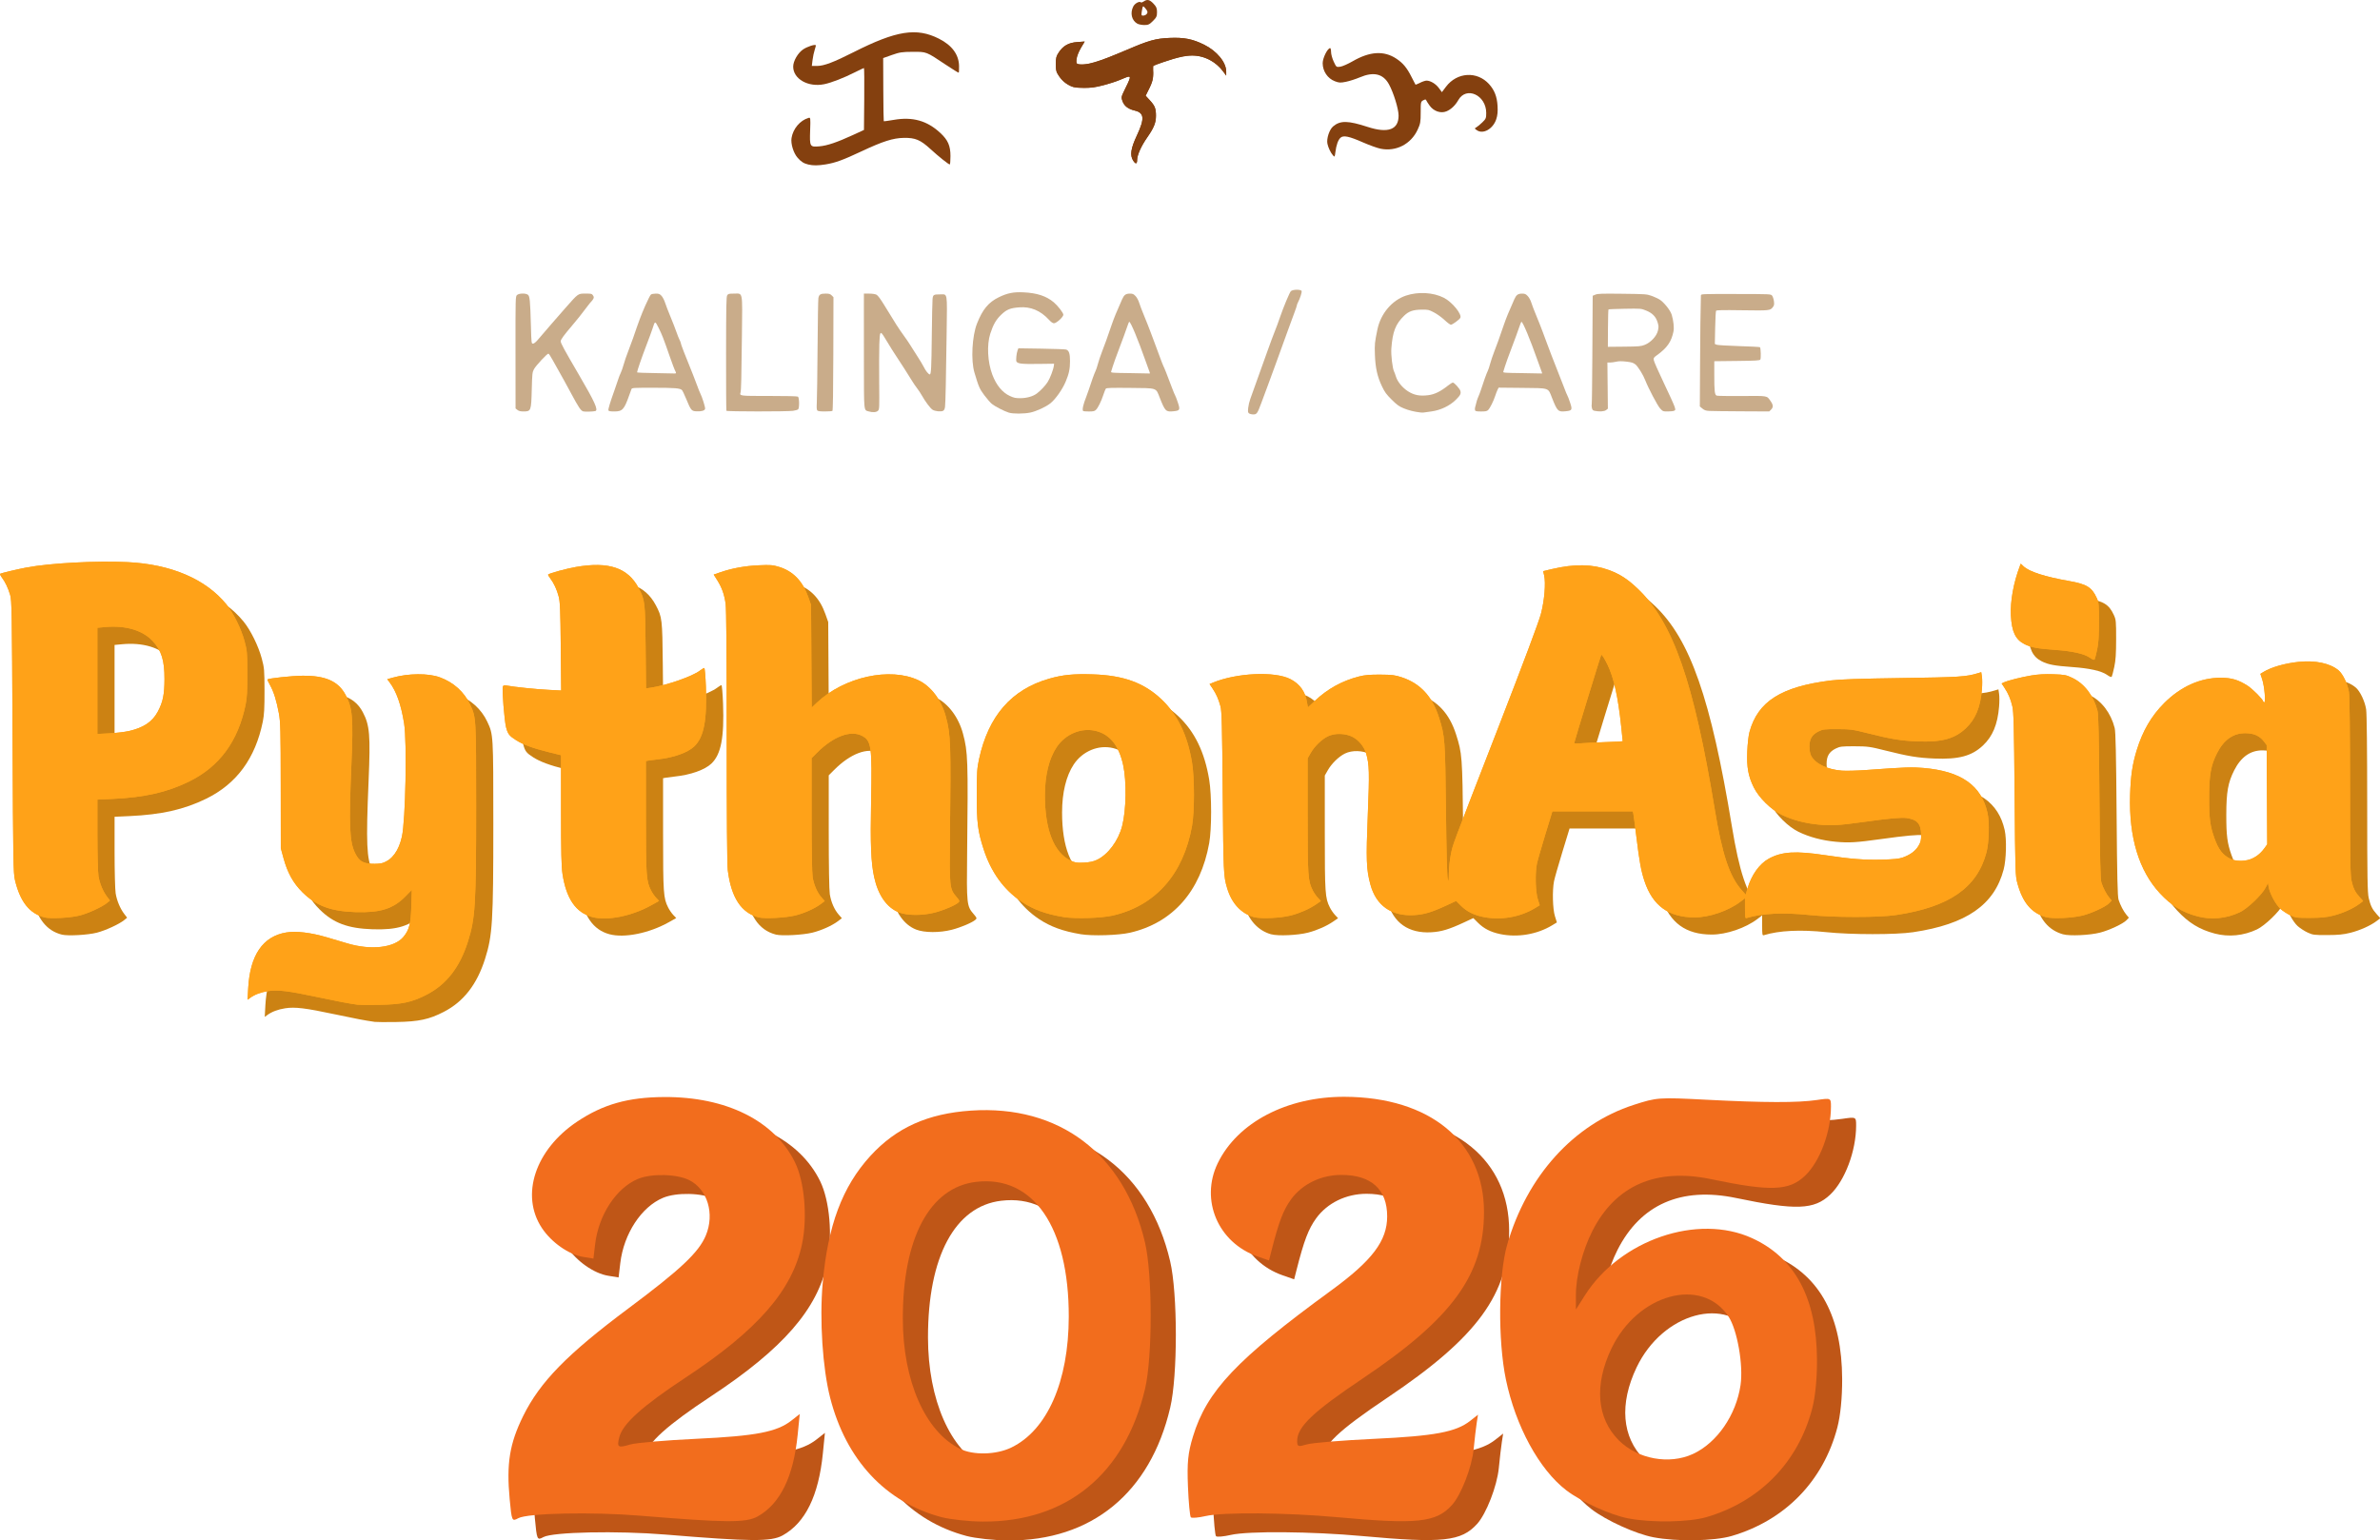 <?xml version="1.0" encoding="UTF-8" standalone="no"?>
<svg
   width="635.38"
   height="411.338"
   viewBox="0 0 635.38 411.338"
   fill="none"
   version="1.1"
   id="svg1361"
   xmlns="http://www.w3.org/2000/svg"
   xmlns:svg="http://www.w3.org/2000/svg">
  <g
     id="g1453"
     transform="translate(-412.152,741.501)">
    <g
       id="g1442"
       transform="matrix(2.725,0,0,2.725,311.54,-333.099)">
      <g
         id="g1423"
         transform="translate(-51.56,-160.221)"
         style="fill:#cc8213;fill-opacity:1">
        <path
           style="fill:#cc8213;fill-opacity:1;stroke-width:0.099"
           d="M 94.531,101.93 C 93.056,101.555 92.134,100.392 91.63,98.27 91.468,97.585 91.449,96.508 91.393,84.217 91.336,71.846 91.32,70.865 91.156,70.317 90.952,69.635 90.677,69.06 90.341,68.612 90.211,68.439 90.139,68.277 90.18,68.253 c 0.119,-0.07 1.745,-0.456 2.579,-0.612 2.316,-0.434 6.836,-0.675 9.896,-0.528 4.268,0.206 7.667,1.659 9.691,4.143 0.691,0.848 1.449,2.387 1.778,3.61 0.25,0.929 0.267,1.124 0.272,3.167 0.004,1.71 -0.032,2.362 -0.169,3.036 -0.734,3.602 -2.57,6.095 -5.565,7.556 -2.157,1.052 -4.366,1.551 -7.5,1.693 l -1.456,0.066 7.47e-4,3.424 c 4.15e-4,1.9 0.047,3.71 0.104,4.067 0.116,0.724 0.442,1.504 0.85,2.04 l 0.275,0.36 -0.293,0.239 c -0.483,0.394 -1.824,1.011 -2.668,1.228 -0.898,0.231 -2.852,0.338 -3.442,0.189 z m 8.246,-18.262 c 1.444,-0.324 2.316,-0.907 2.847,-1.903 0.501,-0.939 0.651,-1.671 0.655,-3.188 0.005,-1.837 -0.29,-2.787 -1.157,-3.728 -0.978,-1.061 -2.672,-1.559 -4.664,-1.373 l -0.753,0.071 v 5.202 5.202 l 1.167,-0.059 c 0.642,-0.032 1.499,-0.133 1.905,-0.224 z"
           id="path1415" />
        <path
           style="fill:#cc8213;fill-opacity:1;stroke-width:0.099"
           d="m 125.188,110.482 c -0.983,-0.141 -1.829,-0.302 -3.87,-0.735 -2.923,-0.622 -3.936,-0.745 -4.895,-0.596 -0.72,0.112 -1.309,0.335 -1.766,0.669 l -0.239,0.175 0.062,-1.136 c 0.177,-3.23 1.438,-5.076 3.725,-5.454 0.979,-0.162 2.42,0.011 3.998,0.478 0.662,0.196 1.553,0.461 1.979,0.588 2.342,0.699 4.625,0.434 5.51,-0.639 0.568,-0.689 0.718,-1.278 0.77,-3.025 l 0.046,-1.572 -0.631,0.641 c -1.191,1.211 -2.471,1.612 -4.886,1.533 -2.436,-0.079 -3.85,-0.61 -5.202,-1.95 -0.899,-0.892 -1.461,-1.907 -1.852,-3.343 l -0.262,-0.962 -0.007,-6.136 c -0.006,-5.423 -0.027,-6.245 -0.181,-7.076 -0.233,-1.254 -0.501,-2.114 -0.86,-2.762 -0.163,-0.295 -0.282,-0.551 -0.264,-0.569 0.113,-0.113 2.393,-0.356 3.431,-0.365 2.26,-0.021 3.516,0.54 4.231,1.887 0.678,1.279 0.76,2.253 0.568,6.734 -0.262,6.133 -0.195,7.664 0.387,8.813 0.364,0.718 0.739,0.949 1.609,0.993 0.39,0.02 0.866,-0.016 1.056,-0.079 0.936,-0.309 1.581,-1.187 1.893,-2.578 0.358,-1.593 0.508,-9.27 0.217,-11.091 -0.293,-1.832 -0.753,-3.14 -1.414,-4.022 l -0.239,-0.318 0.522,-0.147 c 1.543,-0.435 3.497,-0.451 4.63,-0.037 1.339,0.488 2.388,1.431 2.966,2.667 0.593,1.268 0.592,1.239 0.592,10.029 1.8e-4,9.596 -0.08,10.91 -0.809,13.212 -0.794,2.509 -2.104,4.192 -4.039,5.191 -1.436,0.742 -2.454,0.96 -4.649,0.996 -1.007,0.017 -1.964,0.011 -2.128,-0.012 z"
           id="path1416" />
        <path
           style="fill:#cc8213;fill-opacity:1;stroke-width:0.099"
           d="m 148.19,101.895 c -1.608,-0.433 -2.547,-1.792 -2.917,-4.219 -0.111,-0.732 -0.143,-2.125 -0.144,-6.291 l -5.8e-4,-5.351 -1.262,-0.313 c -1.498,-0.372 -2.466,-0.729 -3.142,-1.16 -0.672,-0.429 -0.808,-0.604 -0.98,-1.264 -0.166,-0.636 -0.412,-3.74 -0.317,-3.989 0.048,-0.125 0.139,-0.146 0.409,-0.095 0.725,0.136 2.799,0.349 4.028,0.414 l 1.279,0.068 -0.041,-4.295 c -0.034,-3.586 -0.068,-4.398 -0.205,-4.917 -0.183,-0.695 -0.462,-1.295 -0.829,-1.785 -0.135,-0.18 -0.23,-0.345 -0.21,-0.365 0.13,-0.13 1.8,-0.586 2.74,-0.747 3.21,-0.552 5.076,0.077 6.132,2.066 0.619,1.166 0.641,1.354 0.685,5.792 l 0.04,4.043 0.463,-0.069 c 1.553,-0.23 4.066,-1.104 4.813,-1.673 0.186,-0.142 0.379,-0.258 0.429,-0.258 0.05,0 0.121,0.813 0.157,1.806 0.123,3.335 -0.197,4.981 -1.142,5.881 -0.647,0.616 -2.035,1.106 -3.596,1.269 -0.327,0.034 -0.716,0.085 -0.866,0.113 l -0.272,0.051 0.002,5.46 c 0.002,5.823 0.033,6.282 0.496,7.206 0.119,0.237 0.345,0.567 0.504,0.734 l 0.288,0.303 -0.719,0.404 c -1.926,1.082 -4.357,1.575 -5.823,1.18 z"
           id="path1417" />
        <path
           style="fill:#cc8213;fill-opacity:1;stroke-width:0.099"
           d="m 164.5,101.93 c -1.718,-0.436 -2.709,-1.952 -3.038,-4.647 -0.066,-0.536 -0.102,-5.249 -0.102,-13.081 0,-8.2 -0.035,-12.495 -0.107,-13.008 -0.128,-0.919 -0.368,-1.592 -0.827,-2.319 l -0.342,-0.541 0.662,-0.228 c 1.144,-0.394 2.398,-0.622 3.742,-0.682 1.145,-0.051 1.38,-0.033 1.992,0.153 1.371,0.417 2.315,1.386 2.866,2.944 l 0.276,0.781 0.031,5.031 0.031,5.031 0.514,-0.484 c 2.675,-2.522 7.172,-3.511 9.95,-2.188 1.227,0.584 2.242,1.93 2.677,3.55 0.48,1.786 0.508,2.589 0.406,11.723 -0.056,5.003 -0.038,5.164 0.637,5.953 0.326,0.381 0.337,0.415 0.175,0.561 -0.299,0.27 -1.424,0.747 -2.296,0.973 -1.2,0.311 -2.695,0.305 -3.51,-0.013 -1.188,-0.464 -2.043,-1.68 -2.431,-3.457 -0.311,-1.423 -0.383,-3.209 -0.301,-7.431 0.105,-5.387 0.029,-5.935 -0.889,-6.415 -1.119,-0.585 -2.82,0.055 -4.423,1.666 l -0.52,0.522 7.5e-4,5.503 c 4.6e-4,3.346 0.041,5.755 0.104,6.146 0.124,0.774 0.448,1.516 0.87,1.997 l 0.312,0.355 -0.362,0.276 c -0.582,0.444 -1.632,0.917 -2.522,1.137 -0.937,0.231 -2.986,0.341 -3.575,0.192 z"
           id="path1418" />
        <path
           style="fill:#cc8213;fill-opacity:1;stroke-width:0.099"
           d="m 194.363,101.893 c -1.73,-0.287 -2.971,-0.738 -4.096,-1.489 -1.769,-1.181 -3.022,-2.92 -3.754,-5.208 -0.558,-1.746 -0.658,-2.548 -0.655,-5.288 0.002,-2.186 0.028,-2.593 0.223,-3.491 0.92,-4.235 3.176,-6.824 6.868,-7.881 1.327,-0.38 2.392,-0.486 4.283,-0.424 2.994,0.097 4.999,0.824 6.699,2.427 1.593,1.503 2.565,3.502 3.014,6.203 0.252,1.516 0.252,4.833 -4.1e-4,6.235 -0.85,4.724 -3.58,7.808 -7.763,8.769 -1.12,0.257 -3.686,0.336 -4.819,0.148 z m 3.266,-5.606 c 1.09,-0.515 2.091,-1.855 2.469,-3.307 0.404,-1.549 0.451,-4.384 0.1,-5.987 -0.415,-1.898 -1.294,-2.998 -2.665,-3.337 -1.427,-0.352 -2.992,0.297 -3.857,1.599 -0.743,1.12 -1.142,2.762 -1.143,4.705 -0.001,3.365 0.882,5.618 2.506,6.394 0.443,0.212 0.617,0.239 1.303,0.206 0.565,-0.028 0.933,-0.106 1.287,-0.272 z"
           id="path1419" />
        <path
           style="fill:#cc8213;fill-opacity:1;stroke-width:0.099"
           d="m 213.011,101.902 c -1.266,-0.361 -2.184,-1.356 -2.627,-2.848 -0.351,-1.182 -0.363,-1.445 -0.431,-9.344 -0.057,-6.601 -0.093,-8.008 -0.218,-8.461 -0.201,-0.732 -0.415,-1.215 -0.772,-1.745 l -0.299,-0.443 0.322,-0.134 c 2.314,-0.962 6.056,-1.136 7.589,-0.354 0.935,0.477 1.485,1.249 1.641,2.304 0.038,0.259 0.076,0.47 0.084,0.47 0.008,0 0.31,-0.283 0.672,-0.63 1.223,-1.17 2.686,-1.979 4.338,-2.398 0.561,-0.143 1.068,-0.186 2.078,-0.18 1.153,0.007 1.441,0.043 2.102,0.261 1.809,0.597 2.983,1.858 3.64,3.91 0.594,1.854 0.617,2.159 0.693,9.13 0.042,3.903 0.109,6.518 0.172,6.729 0.089,0.301 0.104,0.222 0.114,-0.594 0.006,-0.517 0.094,-1.341 0.196,-1.831 0.214,-1.034 -0.09,-0.223 4.742,-12.669 2.414,-6.219 3.878,-10.126 4.079,-10.886 0.345,-1.306 0.49,-3.034 0.316,-3.778 l -0.097,-0.415 0.871,-0.204 c 2.207,-0.518 3.954,-0.49 5.543,0.09 1.101,0.402 1.849,0.884 2.848,1.834 3.462,3.294 5.485,9.088 7.547,21.61 0.729,4.43 1.448,6.586 2.645,7.934 l 0.389,0.438 0.17,-0.586 c 0.389,-1.339 1.18,-2.445 2.106,-2.946 1.27,-0.687 2.608,-0.77 5.47,-0.341 2.555,0.384 3.849,0.486 5.603,0.442 1.188,-0.03 1.691,-0.082 2.059,-0.216 0.734,-0.267 1.227,-0.637 1.523,-1.14 0.222,-0.377 0.264,-0.563 0.255,-1.108 -0.018,-1.054 -0.381,-1.465 -1.424,-1.612 -0.508,-0.072 -1.781,0.044 -4.206,0.383 -2.425,0.338 -3.125,0.379 -4.419,0.259 -1.339,-0.125 -2.596,-0.461 -3.646,-0.975 -1.021,-0.5 -2.205,-1.671 -2.699,-2.669 -0.542,-1.095 -0.701,-1.971 -0.638,-3.525 0.029,-0.726 0.124,-1.562 0.214,-1.893 0.82,-3.006 3.099,-4.452 7.972,-5.061 0.898,-0.112 2.797,-0.177 6.928,-0.236 5.686,-0.081 6.334,-0.123 7.492,-0.478 l 0.317,-0.097 0.067,0.444 c 0.037,0.244 0.036,0.808 -0.002,1.253 -0.147,1.753 -0.634,2.92 -1.591,3.815 -1.097,1.026 -2.368,1.366 -4.749,1.268 -1.611,-0.066 -2.551,-0.22 -4.8,-0.786 -1.52,-0.383 -1.729,-0.411 -3.018,-0.415 -1.254,-0.004 -1.43,0.018 -1.852,0.225 -0.631,0.311 -0.889,0.744 -0.889,1.491 0,0.331 0.066,0.705 0.156,0.878 0.408,0.79 1.591,1.367 3.021,1.475 0.414,0.031 1.464,0.005 2.335,-0.058 3.925,-0.283 4.51,-0.304 5.664,-0.205 3.694,0.32 5.667,1.705 6.271,4.403 0.205,0.914 0.154,2.896 -0.099,3.859 -0.911,3.476 -3.648,5.373 -8.87,6.151 -1.698,0.253 -6.064,0.251 -8.507,-0.004 -2.535,-0.264 -4.617,-0.164 -6.111,0.295 -0.157,0.048 -0.173,-0.04 -0.173,-0.942 v -0.996 l -0.456,0.348 c -1.165,0.889 -3.05,1.532 -4.486,1.53 -2.53,-0.004 -4.099,-1.14 -4.901,-3.55 -0.334,-1.003 -0.496,-1.887 -0.796,-4.343 -0.138,-1.128 -0.273,-2.152 -0.3,-2.274 l -0.049,-0.223 h -3.941 -3.941 l -0.71,2.323 c -0.391,1.278 -0.756,2.558 -0.812,2.845 -0.177,0.905 -0.13,2.714 0.089,3.415 l 0.193,0.617 -0.459,0.279 c -1.478,0.898 -3.403,1.223 -5.109,0.861 -0.922,-0.195 -1.593,-0.538 -2.155,-1.1 l -0.464,-0.464 -0.912,0.424 c -1.467,0.682 -2.214,0.907 -3.201,0.965 -2.221,0.131 -3.728,-0.924 -4.289,-3.003 -0.399,-1.478 -0.433,-2.414 -0.253,-6.846 0.169,-4.135 0.148,-4.898 -0.159,-5.974 -0.187,-0.653 -0.698,-1.294 -1.286,-1.614 -0.719,-0.391 -1.776,-0.423 -2.482,-0.075 -0.598,0.295 -1.293,0.972 -1.667,1.624 l -0.302,0.527 7.9e-4,5.591 c 8.4e-4,5.965 0.031,6.41 0.495,7.338 0.119,0.237 0.349,0.571 0.511,0.742 l 0.295,0.311 -0.456,0.314 c -0.665,0.457 -1.579,0.862 -2.481,1.098 -1,0.262 -2.963,0.351 -3.619,0.164 z m 34.372,-17.149 c 0.966,-0.034 1.757,-0.074 1.757,-0.088 0,-0.014 -0.07,-0.689 -0.155,-1.499 -0.297,-2.83 -0.727,-4.762 -1.336,-6.003 -0.316,-0.644 -0.563,-1.026 -0.618,-0.955 -0.051,0.067 -2.646,8.544 -2.644,8.635 0.001,0.045 0.28,0.057 0.621,0.027 0.34,-0.03 1.409,-0.083 2.375,-0.117 z"
           id="path1420" />
        <path
           style="fill:#cc8213;fill-opacity:1;stroke-width:0.099"
           d="m 290.598,101.903 c -1.406,-0.401 -2.267,-1.418 -2.781,-3.286 -0.213,-0.775 -0.219,-0.959 -0.284,-8.758 -0.055,-6.656 -0.091,-8.072 -0.219,-8.61 -0.174,-0.735 -0.397,-1.259 -0.784,-1.842 l -0.27,-0.407 0.225,-0.103 c 0.411,-0.187 1.682,-0.508 2.671,-0.675 0.679,-0.114 1.341,-0.151 2.177,-0.122 1.107,0.039 1.254,0.067 1.868,0.363 1.178,0.566 2.088,1.763 2.457,3.231 0.092,0.366 0.141,2.574 0.187,8.461 0.049,6.172 0.092,8.056 0.193,8.362 0.18,0.548 0.486,1.134 0.769,1.473 l 0.239,0.285 -0.227,0.241 c -0.329,0.35 -1.688,0.988 -2.603,1.222 -1.01,0.258 -2.977,0.347 -3.619,0.163 z"
           id="path1421" />
        <path
           style="fill:#cc8213;fill-opacity:1;stroke-width:0.099"
           d="m 294.91,76.482 c -0.549,-0.389 -1.708,-0.649 -3.435,-0.771 -1.703,-0.121 -2.332,-0.239 -2.967,-0.559 -0.891,-0.449 -1.258,-1.22 -1.338,-2.81 -0.07,-1.398 0.258,-3.213 0.871,-4.825 l 0.096,-0.253 0.269,0.257 c 0.556,0.532 2.07,1.02 4.508,1.451 1.675,0.296 2.185,0.611 2.658,1.638 0.213,0.462 0.228,0.619 0.226,2.375 -0.002,1.443 -0.044,2.076 -0.184,2.721 -0.1,0.463 -0.21,0.889 -0.245,0.948 -0.041,0.069 -0.206,0.006 -0.46,-0.173 z"
           id="path1422" />
        <path
           style="fill:#cc8213;fill-opacity:1;stroke-width:0.099"
           d="m 305.46,101.828 c -1.488,-0.39 -2.56,-1.047 -3.687,-2.259 -2.053,-2.21 -3.046,-5.472 -2.925,-9.612 0.056,-1.908 0.223,-3.033 0.662,-4.453 0.575,-1.86 1.427,-3.319 2.666,-4.564 1.62,-1.628 3.551,-2.496 5.549,-2.496 1.048,3.86e-4 1.719,0.198 2.623,0.773 0.485,0.309 1.534,1.364 1.534,1.544 0,0.05 0.05,0.091 0.111,0.091 0.16,0 0.014,-1.6 -0.206,-2.26 l -0.176,-0.529 0.309,-0.19 c 0.749,-0.46 2.082,-0.843 3.417,-0.983 1.66,-0.174 3.111,0.133 3.94,0.835 0.422,0.357 0.889,1.341 1.014,2.137 0.063,0.4 0.102,3.898 0.103,9.253 0.002,7.264 0.025,8.707 0.149,9.233 0.179,0.759 0.351,1.104 0.796,1.597 l 0.341,0.378 -0.363,0.277 c -0.59,0.45 -1.638,0.92 -2.574,1.153 -0.686,0.171 -1.175,0.219 -2.26,0.223 -1.295,0.005 -1.422,-0.012 -1.942,-0.256 -0.306,-0.143 -0.739,-0.426 -0.963,-0.628 -0.456,-0.412 -1.048,-1.507 -1.154,-2.133 l -0.07,-0.412 -0.212,0.431 c -0.347,0.705 -1.783,2.082 -2.547,2.443 -1.32,0.624 -2.767,0.766 -4.137,0.408 z m 5.14,-5.589 c 0.546,-0.193 1.02,-0.556 1.389,-1.066 l 0.293,-0.404 -0.027,-4.863 -0.027,-4.863 -0.278,-0.364 c -0.417,-0.547 -0.971,-0.793 -1.8,-0.801 -1.189,-0.011 -2.118,0.639 -2.782,1.95 -0.607,1.198 -0.773,2.12 -0.777,4.327 -0.004,2.074 0.092,2.813 0.517,4.005 0.4,1.121 0.809,1.651 1.563,2.027 0.478,0.239 1.335,0.262 1.93,0.052 z"
           id="path1423" />
      </g>
      <g
         id="g1432"
         transform="translate(-53.242,-161.903)"
         style="fill:#ffa218;fill-opacity:1">
        <path
           style="fill:#ffa218;fill-opacity:1;stroke-width:0.099"
           d="M 94.531,101.93 C 93.056,101.555 92.134,100.392 91.63,98.27 91.468,97.585 91.449,96.508 91.393,84.217 91.336,71.846 91.32,70.865 91.156,70.317 90.952,69.635 90.677,69.06 90.341,68.612 90.211,68.439 90.139,68.277 90.18,68.253 c 0.119,-0.07 1.745,-0.456 2.579,-0.612 2.316,-0.434 6.836,-0.675 9.896,-0.528 4.268,0.206 7.667,1.659 9.691,4.143 0.691,0.848 1.449,2.387 1.778,3.61 0.25,0.929 0.267,1.124 0.272,3.167 0.004,1.71 -0.032,2.362 -0.169,3.036 -0.734,3.602 -2.57,6.095 -5.565,7.556 -2.157,1.052 -4.366,1.551 -7.5,1.693 l -1.456,0.066 7.47e-4,3.424 c 4.15e-4,1.9 0.047,3.71 0.104,4.067 0.116,0.724 0.442,1.504 0.85,2.04 l 0.275,0.36 -0.293,0.239 c -0.483,0.394 -1.824,1.011 -2.668,1.228 -0.898,0.231 -2.852,0.338 -3.442,0.189 z m 8.246,-18.262 c 1.444,-0.324 2.316,-0.907 2.847,-1.903 0.501,-0.939 0.651,-1.671 0.655,-3.188 0.005,-1.837 -0.29,-2.787 -1.157,-3.728 -0.978,-1.061 -2.672,-1.559 -4.664,-1.373 l -0.753,0.071 v 5.202 5.202 l 1.167,-0.059 c 0.642,-0.032 1.499,-0.133 1.905,-0.224 z"
           id="path1424" />
        <path
           style="fill:#ffa218;fill-opacity:1;stroke-width:0.099"
           d="m 125.188,110.482 c -0.983,-0.141 -1.829,-0.302 -3.87,-0.735 -2.923,-0.622 -3.936,-0.745 -4.895,-0.596 -0.72,0.112 -1.309,0.335 -1.766,0.669 l -0.239,0.175 0.062,-1.136 c 0.177,-3.23 1.438,-5.076 3.725,-5.454 0.979,-0.162 2.42,0.011 3.998,0.478 0.662,0.196 1.553,0.461 1.979,0.588 2.342,0.699 4.625,0.434 5.51,-0.639 0.568,-0.689 0.718,-1.278 0.77,-3.025 l 0.046,-1.572 -0.631,0.641 c -1.191,1.211 -2.471,1.612 -4.886,1.533 -2.436,-0.079 -3.85,-0.61 -5.202,-1.95 -0.899,-0.892 -1.461,-1.907 -1.852,-3.343 l -0.262,-0.962 -0.007,-6.136 c -0.006,-5.423 -0.027,-6.245 -0.181,-7.076 -0.233,-1.254 -0.501,-2.114 -0.86,-2.762 -0.163,-0.295 -0.282,-0.551 -0.264,-0.569 0.113,-0.113 2.393,-0.356 3.431,-0.365 2.26,-0.021 3.516,0.54 4.231,1.887 0.678,1.279 0.76,2.253 0.568,6.734 -0.262,6.133 -0.195,7.664 0.387,8.813 0.364,0.718 0.739,0.949 1.609,0.993 0.39,0.02 0.866,-0.016 1.056,-0.079 0.936,-0.309 1.581,-1.187 1.893,-2.578 0.358,-1.593 0.508,-9.27 0.217,-11.091 -0.293,-1.832 -0.753,-3.14 -1.414,-4.022 l -0.239,-0.318 0.522,-0.147 c 1.543,-0.435 3.497,-0.451 4.63,-0.037 1.339,0.488 2.388,1.431 2.966,2.667 0.593,1.268 0.592,1.239 0.592,10.029 1.8e-4,9.596 -0.08,10.91 -0.809,13.212 -0.794,2.509 -2.104,4.192 -4.039,5.191 -1.436,0.742 -2.454,0.96 -4.649,0.996 -1.007,0.017 -1.964,0.011 -2.128,-0.012 z"
           id="path1425" />
        <path
           style="fill:#ffa218;fill-opacity:1;stroke-width:0.099"
           d="m 148.19,101.895 c -1.608,-0.433 -2.547,-1.792 -2.917,-4.219 -0.111,-0.732 -0.143,-2.125 -0.144,-6.291 l -5.8e-4,-5.351 -1.262,-0.313 c -1.498,-0.372 -2.466,-0.729 -3.142,-1.16 -0.672,-0.429 -0.808,-0.604 -0.98,-1.264 -0.166,-0.636 -0.412,-3.74 -0.317,-3.989 0.048,-0.125 0.139,-0.146 0.409,-0.095 0.725,0.136 2.799,0.349 4.028,0.414 l 1.279,0.068 -0.041,-4.295 c -0.034,-3.586 -0.068,-4.398 -0.205,-4.917 -0.183,-0.695 -0.462,-1.295 -0.829,-1.785 -0.135,-0.18 -0.23,-0.345 -0.21,-0.365 0.13,-0.13 1.8,-0.586 2.74,-0.747 3.21,-0.552 5.076,0.077 6.132,2.066 0.619,1.166 0.641,1.354 0.685,5.792 l 0.04,4.043 0.463,-0.069 c 1.553,-0.23 4.066,-1.104 4.813,-1.673 0.186,-0.142 0.379,-0.258 0.429,-0.258 0.05,0 0.121,0.813 0.157,1.806 0.123,3.335 -0.197,4.981 -1.142,5.881 -0.647,0.616 -2.035,1.106 -3.596,1.269 -0.327,0.034 -0.716,0.085 -0.866,0.113 l -0.272,0.051 0.002,5.46 c 0.002,5.823 0.033,6.282 0.496,7.206 0.119,0.237 0.345,0.567 0.504,0.734 l 0.288,0.303 -0.719,0.404 c -1.926,1.082 -4.357,1.575 -5.823,1.18 z"
           id="path1426" />
        <path
           style="fill:#ffa218;fill-opacity:1;stroke-width:0.099"
           d="m 164.5,101.93 c -1.718,-0.436 -2.709,-1.952 -3.038,-4.647 -0.066,-0.536 -0.102,-5.249 -0.102,-13.081 0,-8.2 -0.035,-12.495 -0.107,-13.008 -0.128,-0.919 -0.368,-1.592 -0.827,-2.319 l -0.342,-0.541 0.662,-0.228 c 1.144,-0.394 2.398,-0.622 3.742,-0.682 1.145,-0.051 1.38,-0.033 1.992,0.153 1.371,0.417 2.315,1.386 2.866,2.944 l 0.276,0.781 0.031,5.031 0.031,5.031 0.514,-0.484 c 2.675,-2.522 7.172,-3.511 9.95,-2.188 1.227,0.584 2.242,1.93 2.677,3.55 0.48,1.786 0.508,2.589 0.406,11.723 -0.056,5.003 -0.038,5.164 0.637,5.953 0.326,0.381 0.337,0.415 0.175,0.561 -0.299,0.27 -1.424,0.747 -2.296,0.973 -1.2,0.311 -2.695,0.305 -3.51,-0.013 -1.188,-0.464 -2.043,-1.68 -2.431,-3.457 -0.311,-1.423 -0.383,-3.209 -0.301,-7.431 0.105,-5.387 0.029,-5.935 -0.889,-6.415 -1.119,-0.585 -2.82,0.055 -4.423,1.666 l -0.52,0.522 7.5e-4,5.503 c 4.6e-4,3.346 0.041,5.755 0.104,6.146 0.124,0.774 0.448,1.516 0.87,1.997 l 0.312,0.355 -0.362,0.276 c -0.582,0.444 -1.632,0.917 -2.522,1.137 -0.937,0.231 -2.986,0.341 -3.575,0.192 z"
           id="path1427" />
        <path
           style="fill:#ffa218;fill-opacity:1;stroke-width:0.099"
           d="m 194.363,101.893 c -1.73,-0.287 -2.971,-0.738 -4.096,-1.489 -1.769,-1.181 -3.022,-2.92 -3.754,-5.208 -0.558,-1.746 -0.658,-2.548 -0.655,-5.288 0.002,-2.186 0.028,-2.593 0.223,-3.491 0.92,-4.235 3.176,-6.824 6.868,-7.881 1.327,-0.38 2.392,-0.486 4.283,-0.424 2.994,0.097 4.999,0.824 6.699,2.427 1.593,1.503 2.565,3.502 3.014,6.203 0.252,1.516 0.252,4.833 -4.1e-4,6.235 -0.85,4.724 -3.58,7.808 -7.763,8.769 -1.12,0.257 -3.686,0.336 -4.819,0.148 z m 3.266,-5.606 c 1.09,-0.515 2.091,-1.855 2.469,-3.307 0.404,-1.549 0.451,-4.384 0.1,-5.987 -0.415,-1.898 -1.294,-2.998 -2.665,-3.337 -1.427,-0.352 -2.992,0.297 -3.857,1.599 -0.743,1.12 -1.142,2.762 -1.143,4.705 -0.001,3.365 0.882,5.618 2.506,6.394 0.443,0.212 0.617,0.239 1.303,0.206 0.565,-0.028 0.933,-0.106 1.287,-0.272 z"
           id="path1428" />
        <path
           style="fill:#ffa218;fill-opacity:1;stroke-width:0.099"
           d="m 213.011,101.902 c -1.266,-0.361 -2.184,-1.356 -2.627,-2.848 -0.351,-1.182 -0.363,-1.445 -0.431,-9.344 -0.057,-6.601 -0.093,-8.008 -0.218,-8.461 -0.201,-0.732 -0.415,-1.215 -0.772,-1.745 l -0.299,-0.443 0.322,-0.134 c 2.314,-0.962 6.056,-1.136 7.589,-0.354 0.935,0.477 1.485,1.249 1.641,2.304 0.038,0.259 0.076,0.47 0.084,0.47 0.008,0 0.31,-0.283 0.672,-0.63 1.223,-1.17 2.686,-1.979 4.338,-2.398 0.561,-0.143 1.068,-0.186 2.078,-0.18 1.153,0.007 1.441,0.043 2.102,0.261 1.809,0.597 2.983,1.858 3.64,3.91 0.594,1.854 0.617,2.159 0.693,9.13 0.042,3.903 0.109,6.518 0.172,6.729 0.089,0.301 0.104,0.222 0.114,-0.594 0.006,-0.517 0.094,-1.341 0.196,-1.831 0.214,-1.034 -0.09,-0.223 4.742,-12.669 2.414,-6.219 3.878,-10.126 4.079,-10.886 0.345,-1.306 0.49,-3.034 0.316,-3.778 l -0.097,-0.415 0.871,-0.204 c 2.207,-0.518 3.954,-0.49 5.543,0.09 1.101,0.402 1.849,0.884 2.848,1.834 3.462,3.294 5.485,9.088 7.547,21.61 0.729,4.43 1.448,6.586 2.645,7.934 l 0.389,0.438 0.17,-0.586 c 0.389,-1.339 1.18,-2.445 2.106,-2.946 1.27,-0.687 2.608,-0.77 5.47,-0.341 2.555,0.384 3.849,0.486 5.603,0.442 1.188,-0.03 1.691,-0.082 2.059,-0.216 0.734,-0.267 1.227,-0.637 1.523,-1.14 0.222,-0.377 0.264,-0.563 0.255,-1.108 -0.018,-1.054 -0.381,-1.465 -1.424,-1.612 -0.508,-0.072 -1.781,0.044 -4.206,0.383 -2.425,0.338 -3.125,0.379 -4.419,0.259 -1.339,-0.125 -2.596,-0.461 -3.646,-0.975 -1.021,-0.5 -2.205,-1.671 -2.699,-2.669 -0.542,-1.095 -0.701,-1.971 -0.638,-3.525 0.029,-0.726 0.124,-1.562 0.214,-1.893 0.82,-3.006 3.099,-4.452 7.972,-5.061 0.898,-0.112 2.797,-0.177 6.928,-0.236 5.686,-0.081 6.334,-0.123 7.492,-0.478 l 0.317,-0.097 0.067,0.444 c 0.037,0.244 0.036,0.808 -0.002,1.253 -0.147,1.753 -0.634,2.92 -1.591,3.815 -1.097,1.026 -2.368,1.366 -4.749,1.268 -1.611,-0.066 -2.551,-0.22 -4.8,-0.786 -1.52,-0.383 -1.729,-0.411 -3.018,-0.415 -1.254,-0.004 -1.43,0.018 -1.852,0.225 -0.631,0.311 -0.889,0.744 -0.889,1.491 0,0.331 0.066,0.705 0.156,0.878 0.408,0.79 1.591,1.367 3.021,1.475 0.414,0.031 1.464,0.005 2.335,-0.058 3.925,-0.283 4.51,-0.304 5.664,-0.205 3.694,0.32 5.667,1.705 6.271,4.403 0.205,0.914 0.154,2.896 -0.099,3.859 -0.911,3.476 -3.648,5.373 -8.87,6.151 -1.698,0.253 -6.064,0.251 -8.507,-0.004 -2.535,-0.264 -4.617,-0.164 -6.111,0.295 -0.157,0.048 -0.173,-0.04 -0.173,-0.942 v -0.996 l -0.456,0.348 c -1.165,0.889 -3.05,1.532 -4.486,1.53 -2.53,-0.004 -4.099,-1.14 -4.901,-3.55 -0.334,-1.003 -0.496,-1.887 -0.796,-4.343 -0.138,-1.128 -0.273,-2.152 -0.3,-2.274 l -0.049,-0.223 h -3.941 -3.941 l -0.71,2.323 c -0.391,1.278 -0.756,2.558 -0.812,2.845 -0.177,0.905 -0.13,2.714 0.089,3.415 l 0.193,0.617 -0.459,0.279 c -1.478,0.898 -3.403,1.223 -5.109,0.861 -0.922,-0.195 -1.593,-0.538 -2.155,-1.1 l -0.464,-0.464 -0.912,0.424 c -1.467,0.682 -2.214,0.907 -3.201,0.965 -2.221,0.131 -3.728,-0.924 -4.289,-3.003 -0.399,-1.478 -0.433,-2.414 -0.253,-6.846 0.169,-4.135 0.148,-4.898 -0.159,-5.974 -0.187,-0.653 -0.698,-1.294 -1.286,-1.614 -0.719,-0.391 -1.776,-0.423 -2.482,-0.075 -0.598,0.295 -1.293,0.972 -1.667,1.624 l -0.302,0.527 7.9e-4,5.591 c 8.4e-4,5.965 0.031,6.41 0.495,7.338 0.119,0.237 0.349,0.571 0.511,0.742 l 0.295,0.311 -0.456,0.314 c -0.665,0.457 -1.579,0.862 -2.481,1.098 -1,0.262 -2.963,0.351 -3.619,0.164 z m 34.372,-17.149 c 0.966,-0.034 1.757,-0.074 1.757,-0.088 0,-0.014 -0.07,-0.689 -0.155,-1.499 -0.297,-2.83 -0.727,-4.762 -1.336,-6.003 -0.316,-0.644 -0.563,-1.026 -0.618,-0.955 -0.051,0.067 -2.646,8.544 -2.644,8.635 0.001,0.045 0.28,0.057 0.621,0.027 0.34,-0.03 1.409,-0.083 2.375,-0.117 z"
           id="path1429" />
        <path
           style="fill:#ffa218;fill-opacity:1;stroke-width:0.099"
           d="m 290.598,101.903 c -1.406,-0.401 -2.267,-1.418 -2.781,-3.286 -0.213,-0.775 -0.219,-0.959 -0.284,-8.758 -0.055,-6.656 -0.091,-8.072 -0.219,-8.61 -0.174,-0.735 -0.397,-1.259 -0.784,-1.842 l -0.27,-0.407 0.225,-0.103 c 0.411,-0.187 1.682,-0.508 2.671,-0.675 0.679,-0.114 1.341,-0.151 2.177,-0.122 1.107,0.039 1.254,0.067 1.868,0.363 1.178,0.566 2.088,1.763 2.457,3.231 0.092,0.366 0.141,2.574 0.187,8.461 0.049,6.172 0.092,8.056 0.193,8.362 0.18,0.548 0.486,1.134 0.769,1.473 l 0.239,0.285 -0.227,0.241 c -0.329,0.35 -1.688,0.988 -2.603,1.222 -1.01,0.258 -2.977,0.347 -3.619,0.163 z"
           id="path1430" />
        <path
           style="fill:#ffa218;fill-opacity:1;stroke-width:0.099"
           d="m 294.91,76.482 c -0.549,-0.389 -1.708,-0.649 -3.435,-0.771 -1.703,-0.121 -2.332,-0.239 -2.967,-0.559 -0.891,-0.449 -1.258,-1.22 -1.338,-2.81 -0.07,-1.398 0.258,-3.213 0.871,-4.825 l 0.096,-0.253 0.269,0.257 c 0.556,0.532 2.07,1.02 4.508,1.451 1.675,0.296 2.185,0.611 2.658,1.638 0.213,0.462 0.228,0.619 0.226,2.375 -0.002,1.443 -0.044,2.076 -0.184,2.721 -0.1,0.463 -0.21,0.889 -0.245,0.948 -0.041,0.069 -0.206,0.006 -0.46,-0.173 z"
           id="path1431" />
        <path
           style="fill:#ffa218;fill-opacity:1;stroke-width:0.099"
           d="m 305.46,101.828 c -1.488,-0.39 -2.56,-1.047 -3.687,-2.259 -2.053,-2.21 -3.046,-5.472 -2.925,-9.612 0.056,-1.908 0.223,-3.033 0.662,-4.453 0.575,-1.86 1.427,-3.319 2.666,-4.564 1.62,-1.628 3.551,-2.496 5.549,-2.496 1.048,3.86e-4 1.719,0.198 2.623,0.773 0.485,0.309 1.534,1.364 1.534,1.544 0,0.05 0.05,0.091 0.111,0.091 0.16,0 0.014,-1.6 -0.206,-2.26 l -0.176,-0.529 0.309,-0.19 c 0.749,-0.46 2.082,-0.843 3.417,-0.983 1.66,-0.174 3.111,0.133 3.94,0.835 0.422,0.357 0.889,1.341 1.014,2.137 0.063,0.4 0.102,3.898 0.103,9.253 0.002,7.264 0.025,8.707 0.149,9.233 0.179,0.759 0.351,1.104 0.796,1.597 l 0.341,0.378 -0.363,0.277 c -0.59,0.45 -1.638,0.92 -2.574,1.153 -0.686,0.171 -1.175,0.219 -2.26,0.223 -1.295,0.005 -1.422,-0.012 -1.942,-0.256 -0.306,-0.143 -0.739,-0.426 -0.963,-0.628 -0.456,-0.412 -1.048,-1.507 -1.154,-2.133 l -0.07,-0.412 -0.212,0.431 c -0.347,0.705 -1.783,2.082 -2.547,2.443 -1.32,0.624 -2.767,0.766 -4.137,0.408 z m 5.14,-5.589 c 0.546,-0.193 1.02,-0.556 1.389,-1.066 l 0.293,-0.404 -0.027,-4.863 -0.027,-4.863 -0.278,-0.364 c -0.417,-0.547 -0.971,-0.793 -1.8,-0.801 -1.189,-0.011 -2.118,0.639 -2.782,1.95 -0.607,1.198 -0.773,2.12 -0.777,4.327 -0.004,2.074 0.092,2.813 0.517,4.005 0.4,1.121 0.809,1.651 1.563,2.027 0.478,0.239 1.335,0.262 1.93,0.052 z"
           id="path1432" />
      </g>
      <g
         id="g1441"
         transform="translate(-53.242,-161.903)"
         style="fill:#ffa218;fill-opacity:1">
        <path
           style="fill:#ffa218;fill-opacity:1;stroke-width:0.099"
           d="M 94.531,101.93 C 93.056,101.555 92.134,100.392 91.63,98.27 91.468,97.585 91.449,96.508 91.393,84.217 91.336,71.846 91.32,70.865 91.156,70.317 90.952,69.635 90.677,69.06 90.341,68.612 90.211,68.439 90.139,68.277 90.18,68.253 c 0.119,-0.07 1.745,-0.456 2.579,-0.612 2.316,-0.434 6.836,-0.675 9.896,-0.528 4.268,0.206 7.667,1.659 9.691,4.143 0.691,0.848 1.449,2.387 1.778,3.61 0.25,0.929 0.267,1.124 0.272,3.167 0.004,1.71 -0.032,2.362 -0.169,3.036 -0.734,3.602 -2.57,6.095 -5.565,7.556 -2.157,1.052 -4.366,1.551 -7.5,1.693 l -1.456,0.066 7.47e-4,3.424 c 4.15e-4,1.9 0.047,3.71 0.104,4.067 0.116,0.724 0.442,1.504 0.85,2.04 l 0.275,0.36 -0.293,0.239 c -0.483,0.394 -1.824,1.011 -2.668,1.228 -0.898,0.231 -2.852,0.338 -3.442,0.189 z m 8.246,-18.262 c 1.444,-0.324 2.316,-0.907 2.847,-1.903 0.501,-0.939 0.651,-1.671 0.655,-3.188 0.005,-1.837 -0.29,-2.787 -1.157,-3.728 -0.978,-1.061 -2.672,-1.559 -4.664,-1.373 l -0.753,0.071 v 5.202 5.202 l 1.167,-0.059 c 0.642,-0.032 1.499,-0.133 1.905,-0.224 z"
           id="path1433" />
        <path
           style="fill:#ffa218;fill-opacity:1;stroke-width:0.099"
           d="m 125.188,110.482 c -0.983,-0.141 -1.829,-0.302 -3.87,-0.735 -2.923,-0.622 -3.936,-0.745 -4.895,-0.596 -0.72,0.112 -1.309,0.335 -1.766,0.669 l -0.239,0.175 0.062,-1.136 c 0.177,-3.23 1.438,-5.076 3.725,-5.454 0.979,-0.162 2.42,0.011 3.998,0.478 0.662,0.196 1.553,0.461 1.979,0.588 2.342,0.699 4.625,0.434 5.51,-0.639 0.568,-0.689 0.718,-1.278 0.77,-3.025 l 0.046,-1.572 -0.631,0.641 c -1.191,1.211 -2.471,1.612 -4.886,1.533 -2.436,-0.079 -3.85,-0.61 -5.202,-1.95 -0.899,-0.892 -1.461,-1.907 -1.852,-3.343 l -0.262,-0.962 -0.007,-6.136 c -0.006,-5.423 -0.027,-6.245 -0.181,-7.076 -0.233,-1.254 -0.501,-2.114 -0.86,-2.762 -0.163,-0.295 -0.282,-0.551 -0.264,-0.569 0.113,-0.113 2.393,-0.356 3.431,-0.365 2.26,-0.021 3.516,0.54 4.231,1.887 0.678,1.279 0.76,2.253 0.568,6.734 -0.262,6.133 -0.195,7.664 0.387,8.813 0.364,0.718 0.739,0.949 1.609,0.993 0.39,0.02 0.866,-0.016 1.056,-0.079 0.936,-0.309 1.581,-1.187 1.893,-2.578 0.358,-1.593 0.508,-9.27 0.217,-11.091 -0.293,-1.832 -0.753,-3.14 -1.414,-4.022 l -0.239,-0.318 0.522,-0.147 c 1.543,-0.435 3.497,-0.451 4.63,-0.037 1.339,0.488 2.388,1.431 2.966,2.667 0.593,1.268 0.592,1.239 0.592,10.029 1.8e-4,9.596 -0.08,10.91 -0.809,13.212 -0.794,2.509 -2.104,4.192 -4.039,5.191 -1.436,0.742 -2.454,0.96 -4.649,0.996 -1.007,0.017 -1.964,0.011 -2.128,-0.012 z"
           id="path1434" />
        <path
           style="fill:#ffa218;fill-opacity:1;stroke-width:0.099"
           d="m 148.19,101.895 c -1.608,-0.433 -2.547,-1.792 -2.917,-4.219 -0.111,-0.732 -0.143,-2.125 -0.144,-6.291 l -5.8e-4,-5.351 -1.262,-0.313 c -1.498,-0.372 -2.466,-0.729 -3.142,-1.16 -0.672,-0.429 -0.808,-0.604 -0.98,-1.264 -0.166,-0.636 -0.412,-3.74 -0.317,-3.989 0.048,-0.125 0.139,-0.146 0.409,-0.095 0.725,0.136 2.799,0.349 4.028,0.414 l 1.279,0.068 -0.041,-4.295 c -0.034,-3.586 -0.068,-4.398 -0.205,-4.917 -0.183,-0.695 -0.462,-1.295 -0.829,-1.785 -0.135,-0.18 -0.23,-0.345 -0.21,-0.365 0.13,-0.13 1.8,-0.586 2.74,-0.747 3.21,-0.552 5.076,0.077 6.132,2.066 0.619,1.166 0.641,1.354 0.685,5.792 l 0.04,4.043 0.463,-0.069 c 1.553,-0.23 4.066,-1.104 4.813,-1.673 0.186,-0.142 0.379,-0.258 0.429,-0.258 0.05,0 0.121,0.813 0.157,1.806 0.123,3.335 -0.197,4.981 -1.142,5.881 -0.647,0.616 -2.035,1.106 -3.596,1.269 -0.327,0.034 -0.716,0.085 -0.866,0.113 l -0.272,0.051 0.002,5.46 c 0.002,5.823 0.033,6.282 0.496,7.206 0.119,0.237 0.345,0.567 0.504,0.734 l 0.288,0.303 -0.719,0.404 c -1.926,1.082 -4.357,1.575 -5.823,1.18 z"
           id="path1435" />
        <path
           style="fill:#ffa218;fill-opacity:1;stroke-width:0.099"
           d="m 164.5,101.93 c -1.718,-0.436 -2.709,-1.952 -3.038,-4.647 -0.066,-0.536 -0.102,-5.249 -0.102,-13.081 0,-8.2 -0.035,-12.495 -0.107,-13.008 -0.128,-0.919 -0.368,-1.592 -0.827,-2.319 l -0.342,-0.541 0.662,-0.228 c 1.144,-0.394 2.398,-0.622 3.742,-0.682 1.145,-0.051 1.38,-0.033 1.992,0.153 1.371,0.417 2.315,1.386 2.866,2.944 l 0.276,0.781 0.031,5.031 0.031,5.031 0.514,-0.484 c 2.675,-2.522 7.172,-3.511 9.95,-2.188 1.227,0.584 2.242,1.93 2.677,3.55 0.48,1.786 0.508,2.589 0.406,11.723 -0.056,5.003 -0.038,5.164 0.637,5.953 0.326,0.381 0.337,0.415 0.175,0.561 -0.299,0.27 -1.424,0.747 -2.296,0.973 -1.2,0.311 -2.695,0.305 -3.51,-0.013 -1.188,-0.464 -2.043,-1.68 -2.431,-3.457 -0.311,-1.423 -0.383,-3.209 -0.301,-7.431 0.105,-5.387 0.029,-5.935 -0.889,-6.415 -1.119,-0.585 -2.82,0.055 -4.423,1.666 l -0.52,0.522 7.5e-4,5.503 c 4.6e-4,3.346 0.041,5.755 0.104,6.146 0.124,0.774 0.448,1.516 0.87,1.997 l 0.312,0.355 -0.362,0.276 c -0.582,0.444 -1.632,0.917 -2.522,1.137 -0.937,0.231 -2.986,0.341 -3.575,0.192 z"
           id="path1436" />
        <path
           style="fill:#ffa218;fill-opacity:1;stroke-width:0.099"
           d="m 194.363,101.893 c -1.73,-0.287 -2.971,-0.738 -4.096,-1.489 -1.769,-1.181 -3.022,-2.92 -3.754,-5.208 -0.558,-1.746 -0.658,-2.548 -0.655,-5.288 0.002,-2.186 0.028,-2.593 0.223,-3.491 0.92,-4.235 3.176,-6.824 6.868,-7.881 1.327,-0.38 2.392,-0.486 4.283,-0.424 2.994,0.097 4.999,0.824 6.699,2.427 1.593,1.503 2.565,3.502 3.014,6.203 0.252,1.516 0.252,4.833 -4.1e-4,6.235 -0.85,4.724 -3.58,7.808 -7.763,8.769 -1.12,0.257 -3.686,0.336 -4.819,0.148 z m 3.266,-5.606 c 1.09,-0.515 2.091,-1.855 2.469,-3.307 0.404,-1.549 0.451,-4.384 0.1,-5.987 -0.415,-1.898 -1.294,-2.998 -2.665,-3.337 -1.427,-0.352 -2.992,0.297 -3.857,1.599 -0.743,1.12 -1.142,2.762 -1.143,4.705 -0.001,3.365 0.882,5.618 2.506,6.394 0.443,0.212 0.617,0.239 1.303,0.206 0.565,-0.028 0.933,-0.106 1.287,-0.272 z"
           id="path1437" />
        <path
           style="fill:#ffa218;fill-opacity:1;stroke-width:0.099"
           d="m 213.011,101.902 c -1.266,-0.361 -2.184,-1.356 -2.627,-2.848 -0.351,-1.182 -0.363,-1.445 -0.431,-9.344 -0.057,-6.601 -0.093,-8.008 -0.218,-8.461 -0.201,-0.732 -0.415,-1.215 -0.772,-1.745 l -0.299,-0.443 0.322,-0.134 c 2.314,-0.962 6.056,-1.136 7.589,-0.354 0.935,0.477 1.485,1.249 1.641,2.304 0.038,0.259 0.076,0.47 0.084,0.47 0.008,0 0.31,-0.283 0.672,-0.63 1.223,-1.17 2.686,-1.979 4.338,-2.398 0.561,-0.143 1.068,-0.186 2.078,-0.18 1.153,0.007 1.441,0.043 2.102,0.261 1.809,0.597 2.983,1.858 3.64,3.91 0.594,1.854 0.617,2.159 0.693,9.13 0.042,3.903 0.109,6.518 0.172,6.729 0.089,0.301 0.104,0.222 0.114,-0.594 0.006,-0.517 0.094,-1.341 0.196,-1.831 0.214,-1.034 -0.09,-0.223 4.742,-12.669 2.414,-6.219 3.878,-10.126 4.079,-10.886 0.345,-1.306 0.49,-3.034 0.316,-3.778 l -0.097,-0.415 0.871,-0.204 c 2.207,-0.518 3.954,-0.49 5.543,0.09 1.101,0.402 1.849,0.884 2.848,1.834 3.462,3.294 5.485,9.088 7.547,21.61 0.729,4.43 1.448,6.586 2.645,7.934 l 0.389,0.438 0.17,-0.586 c 0.389,-1.339 1.18,-2.445 2.106,-2.946 1.27,-0.687 2.608,-0.77 5.47,-0.341 2.555,0.384 3.849,0.486 5.603,0.442 1.188,-0.03 1.691,-0.082 2.059,-0.216 0.734,-0.267 1.227,-0.637 1.523,-1.14 0.222,-0.377 0.264,-0.563 0.255,-1.108 -0.018,-1.054 -0.381,-1.465 -1.424,-1.612 -0.508,-0.072 -1.781,0.044 -4.206,0.383 -2.425,0.338 -3.125,0.379 -4.419,0.259 -1.339,-0.125 -2.596,-0.461 -3.646,-0.975 -1.021,-0.5 -2.205,-1.671 -2.699,-2.669 -0.542,-1.095 -0.701,-1.971 -0.638,-3.525 0.029,-0.726 0.124,-1.562 0.214,-1.893 0.82,-3.006 3.099,-4.452 7.972,-5.061 0.898,-0.112 2.797,-0.177 6.928,-0.236 5.686,-0.081 6.334,-0.123 7.492,-0.478 l 0.317,-0.097 0.067,0.444 c 0.037,0.244 0.036,0.808 -0.002,1.253 -0.147,1.753 -0.634,2.92 -1.591,3.815 -1.097,1.026 -2.368,1.366 -4.749,1.268 -1.611,-0.066 -2.551,-0.22 -4.8,-0.786 -1.52,-0.383 -1.729,-0.411 -3.018,-0.415 -1.254,-0.004 -1.43,0.018 -1.852,0.225 -0.631,0.311 -0.889,0.744 -0.889,1.491 0,0.331 0.066,0.705 0.156,0.878 0.408,0.79 1.591,1.367 3.021,1.475 0.414,0.031 1.464,0.005 2.335,-0.058 3.925,-0.283 4.51,-0.304 5.664,-0.205 3.694,0.32 5.667,1.705 6.271,4.403 0.205,0.914 0.154,2.896 -0.099,3.859 -0.911,3.476 -3.648,5.373 -8.87,6.151 -1.698,0.253 -6.064,0.251 -8.507,-0.004 -2.535,-0.264 -4.617,-0.164 -6.111,0.295 -0.157,0.048 -0.173,-0.04 -0.173,-0.942 v -0.996 l -0.456,0.348 c -1.165,0.889 -3.05,1.532 -4.486,1.53 -2.53,-0.004 -4.099,-1.14 -4.901,-3.55 -0.334,-1.003 -0.496,-1.887 -0.796,-4.343 -0.138,-1.128 -0.273,-2.152 -0.3,-2.274 l -0.049,-0.223 h -3.941 -3.941 l -0.71,2.323 c -0.391,1.278 -0.756,2.558 -0.812,2.845 -0.177,0.905 -0.13,2.714 0.089,3.415 l 0.193,0.617 -0.459,0.279 c -1.478,0.898 -3.403,1.223 -5.109,0.861 -0.922,-0.195 -1.593,-0.538 -2.155,-1.1 l -0.464,-0.464 -0.912,0.424 c -1.467,0.682 -2.214,0.907 -3.201,0.965 -2.221,0.131 -3.728,-0.924 -4.289,-3.003 -0.399,-1.478 -0.433,-2.414 -0.253,-6.846 0.169,-4.135 0.148,-4.898 -0.159,-5.974 -0.187,-0.653 -0.698,-1.294 -1.286,-1.614 -0.719,-0.391 -1.776,-0.423 -2.482,-0.075 -0.598,0.295 -1.293,0.972 -1.667,1.624 l -0.302,0.527 7.9e-4,5.591 c 8.4e-4,5.965 0.031,6.41 0.495,7.338 0.119,0.237 0.349,0.571 0.511,0.742 l 0.295,0.311 -0.456,0.314 c -0.665,0.457 -1.579,0.862 -2.481,1.098 -1,0.262 -2.963,0.351 -3.619,0.164 z m 34.372,-17.149 c 0.966,-0.034 1.757,-0.074 1.757,-0.088 0,-0.014 -0.07,-0.689 -0.155,-1.499 -0.297,-2.83 -0.727,-4.762 -1.336,-6.003 -0.316,-0.644 -0.563,-1.026 -0.618,-0.955 -0.051,0.067 -2.646,8.544 -2.644,8.635 0.001,0.045 0.28,0.057 0.621,0.027 0.34,-0.03 1.409,-0.083 2.375,-0.117 z"
           id="path1438" />
        <path
           style="fill:#ffa218;fill-opacity:1;stroke-width:0.099"
           d="m 290.598,101.903 c -1.406,-0.401 -2.267,-1.418 -2.781,-3.286 -0.213,-0.775 -0.219,-0.959 -0.284,-8.758 -0.055,-6.656 -0.091,-8.072 -0.219,-8.61 -0.174,-0.735 -0.397,-1.259 -0.784,-1.842 l -0.27,-0.407 0.225,-0.103 c 0.411,-0.187 1.682,-0.508 2.671,-0.675 0.679,-0.114 1.341,-0.151 2.177,-0.122 1.107,0.039 1.254,0.067 1.868,0.363 1.178,0.566 2.088,1.763 2.457,3.231 0.092,0.366 0.141,2.574 0.187,8.461 0.049,6.172 0.092,8.056 0.193,8.362 0.18,0.548 0.486,1.134 0.769,1.473 l 0.239,0.285 -0.227,0.241 c -0.329,0.35 -1.688,0.988 -2.603,1.222 -1.01,0.258 -2.977,0.347 -3.619,0.163 z"
           id="path1439" />
        <path
           style="fill:#ffa218;fill-opacity:1;stroke-width:0.099"
           d="m 294.91,76.482 c -0.549,-0.389 -1.708,-0.649 -3.435,-0.771 -1.703,-0.121 -2.332,-0.239 -2.967,-0.559 -0.891,-0.449 -1.258,-1.22 -1.338,-2.81 -0.07,-1.398 0.258,-3.213 0.871,-4.825 l 0.096,-0.253 0.269,0.257 c 0.556,0.532 2.07,1.02 4.508,1.451 1.675,0.296 2.185,0.611 2.658,1.638 0.213,0.462 0.228,0.619 0.226,2.375 -0.002,1.443 -0.044,2.076 -0.184,2.721 -0.1,0.463 -0.21,0.889 -0.245,0.948 -0.041,0.069 -0.206,0.006 -0.46,-0.173 z"
           id="path1440" />
        <path
           style="fill:#ffa218;fill-opacity:1;stroke-width:0.099"
           d="m 305.46,101.828 c -1.488,-0.39 -2.56,-1.047 -3.687,-2.259 -2.053,-2.21 -3.046,-5.472 -2.925,-9.612 0.056,-1.908 0.223,-3.033 0.662,-4.453 0.575,-1.86 1.427,-3.319 2.666,-4.564 1.62,-1.628 3.551,-2.496 5.549,-2.496 1.048,3.86e-4 1.719,0.198 2.623,0.773 0.485,0.309 1.534,1.364 1.534,1.544 0,0.05 0.05,0.091 0.111,0.091 0.16,0 0.014,-1.6 -0.206,-2.26 l -0.176,-0.529 0.309,-0.19 c 0.749,-0.46 2.082,-0.843 3.417,-0.983 1.66,-0.174 3.111,0.133 3.94,0.835 0.422,0.357 0.889,1.341 1.014,2.137 0.063,0.4 0.102,3.898 0.103,9.253 0.002,7.264 0.025,8.707 0.149,9.233 0.179,0.759 0.351,1.104 0.796,1.597 l 0.341,0.378 -0.363,0.277 c -0.59,0.45 -1.638,0.92 -2.574,1.153 -0.686,0.171 -1.175,0.219 -2.26,0.223 -1.295,0.005 -1.422,-0.012 -1.942,-0.256 -0.306,-0.143 -0.739,-0.426 -0.963,-0.628 -0.456,-0.412 -1.048,-1.507 -1.154,-2.133 l -0.07,-0.412 -0.212,0.431 c -0.347,0.705 -1.783,2.082 -2.547,2.443 -1.32,0.624 -2.767,0.766 -4.137,0.408 z m 5.14,-5.589 c 0.546,-0.193 1.02,-0.556 1.389,-1.066 l 0.293,-0.404 -0.027,-4.863 -0.027,-4.863 -0.278,-0.364 c -0.417,-0.547 -0.971,-0.793 -1.8,-0.801 -1.189,-0.011 -2.118,0.639 -2.782,1.95 -0.607,1.198 -0.773,2.12 -0.777,4.327 -0.004,2.074 0.092,2.813 0.517,4.005 0.4,1.121 0.809,1.651 1.563,2.027 0.478,0.239 1.335,0.262 1.93,0.052 z"
           id="path1441" />
      </g>
    </g>
    <g
       id="g1452"
       transform="translate(28.501,-116.339)">
      <g
         id="g1451"
         transform="translate(-15.45,-781.413)"
         style="fill:#bf5617;fill-opacity:1">
        <path
           style="fill:#bf5617;fill-opacity:1;stroke-width:0.792"
           d="m 541.885,561.606 c -0.89,-9.497 -0.027,-14.832 3.586,-22.175 4.489,-9.123 11.75,-16.555 28.084,-28.745 14.003,-10.451 18.805,-14.975 20.695,-19.497 2.414,-5.778 0.445,-12.345 -4.431,-14.781 -3.326,-1.661 -10.108,-1.816 -13.706,-0.312 -5.786,2.418 -10.48,9.581 -11.412,17.417 l -0.457,3.845 -2.762,-0.448 c -3.821,-0.62 -8.454,-3.87 -10.998,-7.715 -5.808,-8.776 -1.777,-20.933 9.419,-28.41 6.917,-4.619 13.584,-6.507 23.186,-6.564 16.627,-0.1 29.536,6.338 34.967,17.437 2.549,5.211 3.367,14.65 1.887,21.779 -2.564,12.349 -11.789,22.957 -30.975,35.619 -11.751,7.755 -16.914,12.403 -17.829,16.048 -0.67,2.668 -0.341,2.884 2.898,1.905 1.495,-0.452 9.488,-1.14 17.761,-1.53 15.839,-0.745 21.441,-1.826 25.333,-4.887 l 2.196,-1.727 -0.548,5.486 c -1.127,11.297 -4.689,18.55 -10.751,21.897 -3.063,1.691 -8.451,1.652 -31.272,-0.23 -12.809,-1.056 -30.088,-0.698 -32.591,0.676 -1.673,0.918 -1.728,0.793 -2.28,-5.089 z"
           id="path1448" />
        <path
           style="fill:#bf5617;fill-opacity:1;stroke-width:0.792"
           d="m 657.114,566.391 c -14.881,-3.95 -25.421,-15.264 -29.667,-31.846 -2.025,-7.909 -2.865,-20.784 -1.997,-30.621 1.358,-15.393 5.252,-25.788 12.722,-33.962 6.891,-7.54 15.3,-11.332 26.861,-12.112 23.546,-1.59 40.915,11.555 46.45,35.154 2.029,8.652 2.043,30.539 0.025,39.136 -5.348,22.778 -20.99,35.581 -43.31,35.447 -3.701,-0.022 -8.689,-0.561 -11.084,-1.196 z m 18.701,-18.579 c 9.592,-4.643 15.298,-17.641 15.329,-34.917 0.043,-23.951 -9.486,-37.823 -24.74,-36.017 -12.368,1.465 -19.585,14.946 -19.561,36.541 0.018,16.611 5.968,30.155 15.26,34.737 3.583,1.767 9.668,1.614 13.713,-0.344 z"
           id="path1449" />
        <path
           style="fill:#bf5617;fill-opacity:1;stroke-width:0.792"
           d="m 762.806,566.416 c -13.551,-1.235 -30.458,-1.38 -35.137,-0.301 -1.908,0.44 -3.678,0.592 -3.932,0.337 -0.255,-0.255 -0.604,-3.988 -0.778,-8.297 -0.254,-6.315 0.005,-8.885 1.332,-13.254 3.707,-12.205 11.643,-20.595 36.932,-39.042 10.953,-7.99 14.918,-13.238 14.922,-19.753 0.005,-7.226 -4.248,-11.084 -12.219,-11.084 -5.451,0 -10.489,2.452 -13.457,6.55 -2.065,2.851 -3.239,5.942 -5.233,13.776 l -0.639,2.513 -3.066,-1.067 c -10.52,-3.662 -15.381,-15.048 -10.625,-24.886 5.261,-10.882 18.489,-17.812 33.879,-17.749 22.801,0.093 37.21,11.995 37.21,30.738 0,16.826 -8.476,28.444 -32.524,44.58 -13.174,8.84 -17.353,12.835 -17.353,16.589 0,1.529 0.236,1.613 2.573,0.915 1.415,-0.423 9.52,-1.093 18.011,-1.489 16.122,-0.752 21.818,-1.821 25.612,-4.805 l 2.078,-1.635 -0.348,2.227 c -0.192,1.225 -0.557,4.361 -0.811,6.97 -0.47,4.819 -3.336,12.205 -5.785,14.914 -4.235,4.683 -9.189,5.209 -30.642,3.254 z"
           id="path1450" />
        <path
           style="fill:#bf5617;fill-opacity:1;stroke-width:0.792"
           d="m 840.499,566.737 c -4.739,-0.906 -12.562,-4.456 -16.529,-7.5 -7.229,-5.546 -13.527,-17.103 -16.126,-29.588 -2.171,-10.431 -2.008,-27.831 0.337,-35.978 5.292,-18.381 17.784,-32.189 33.795,-37.354 6.202,-2.001 6.605,-2.029 19.397,-1.37 15.533,0.801 24.371,0.822 29.491,0.071 3.757,-0.551 3.761,-0.549 3.761,1.77 0,6.772 -2.973,14.704 -6.914,18.447 -4.282,4.066 -9.158,4.243 -25.127,0.914 -14.67,-3.059 -25.492,1.682 -31.67,13.873 -2.605,5.14 -4.376,12.016 -4.376,16.989 v 3.947 l 2.378,-3.75 c 9.425,-14.861 30.124,-21.952 44.657,-15.299 11.515,5.272 17.257,16.059 17.323,32.544 0.02,5.025 -0.459,9.834 -1.298,13.023 -3.752,14.264 -13.956,24.736 -28.171,28.911 -4.706,1.382 -14.659,1.548 -20.928,0.349 z m 17.311,-17.218 c 6.399,-2.973 11.504,-10.379 12.678,-18.389 0.779,-5.316 -0.876,-14.747 -3.207,-18.282 -7.114,-10.788 -24.282,-6.097 -31.27,8.545 -4.637,9.717 -3.917,18.605 1.986,24.509 5.008,5.008 13.489,6.557 19.812,3.618 z"
           id="path1451" />
      </g>
      <g
         id="g1447"
         transform="translate(-22.168,-786.451)">
        <path
           style="fill:#f26d1d;fill-opacity:1;stroke-width:0.792"
           d="m 541.885,561.606 c -0.89,-9.497 -0.027,-14.832 3.586,-22.175 4.489,-9.123 11.75,-16.555 28.084,-28.745 14.003,-10.451 18.805,-14.975 20.695,-19.497 2.414,-5.778 0.445,-12.345 -4.431,-14.781 -3.326,-1.661 -10.108,-1.816 -13.706,-0.312 -5.786,2.418 -10.48,9.581 -11.412,17.417 l -0.457,3.845 -2.762,-0.448 c -3.821,-0.62 -8.454,-3.87 -10.998,-7.715 -5.808,-8.776 -1.777,-20.933 9.419,-28.41 6.917,-4.619 13.584,-6.507 23.186,-6.564 16.627,-0.1 29.536,6.338 34.967,17.437 2.549,5.211 3.367,14.65 1.887,21.779 -2.564,12.349 -11.789,22.957 -30.975,35.619 -11.751,7.755 -16.914,12.403 -17.829,16.048 -0.67,2.668 -0.341,2.884 2.898,1.905 1.495,-0.452 9.488,-1.14 17.761,-1.53 15.839,-0.745 21.441,-1.826 25.333,-4.887 l 2.196,-1.727 -0.548,5.486 c -1.127,11.297 -4.689,18.55 -10.751,21.897 -3.063,1.691 -8.451,1.652 -31.272,-0.23 -12.809,-1.056 -30.088,-0.698 -32.591,0.676 -1.673,0.918 -1.728,0.793 -2.28,-5.089 z"
           id="path1444" />
        <path
           style="fill:#f26d1d;fill-opacity:1;stroke-width:0.792"
           d="m 657.114,566.391 c -14.881,-3.95 -25.421,-15.264 -29.667,-31.846 -2.025,-7.909 -2.865,-20.784 -1.997,-30.621 1.358,-15.393 5.252,-25.788 12.722,-33.962 6.891,-7.54 15.3,-11.332 26.861,-12.112 23.546,-1.59 40.915,11.555 46.45,35.154 2.029,8.652 2.043,30.539 0.025,39.136 -5.348,22.778 -20.99,35.581 -43.31,35.447 -3.701,-0.022 -8.689,-0.561 -11.084,-1.196 z m 18.701,-18.579 c 9.592,-4.643 15.298,-17.641 15.329,-34.917 0.043,-23.951 -9.486,-37.823 -24.74,-36.017 -12.368,1.465 -19.585,14.946 -19.561,36.541 0.018,16.611 5.968,30.155 15.26,34.737 3.583,1.767 9.668,1.614 13.713,-0.344 z"
           id="path1445" />
        <path
           style="fill:#f26d1d;fill-opacity:1;stroke-width:0.792"
           d="m 762.806,566.416 c -13.551,-1.235 -30.458,-1.38 -35.137,-0.301 -1.908,0.44 -3.678,0.592 -3.932,0.337 -0.255,-0.255 -0.604,-3.988 -0.778,-8.297 -0.254,-6.315 0.005,-8.885 1.332,-13.254 3.707,-12.205 11.643,-20.595 36.932,-39.042 10.953,-7.99 14.918,-13.238 14.922,-19.753 0.005,-7.226 -4.248,-11.084 -12.219,-11.084 -5.451,0 -10.489,2.452 -13.457,6.55 -2.065,2.851 -3.239,5.942 -5.233,13.776 l -0.639,2.513 -3.066,-1.067 c -10.52,-3.662 -15.381,-15.048 -10.625,-24.886 5.261,-10.882 18.489,-17.812 33.879,-17.749 22.801,0.093 37.21,11.995 37.21,30.738 0,16.826 -8.476,28.444 -32.524,44.58 -13.174,8.84 -17.353,12.835 -17.353,16.589 0,1.529 0.236,1.613 2.573,0.915 1.415,-0.423 9.52,-1.093 18.011,-1.489 16.122,-0.752 21.818,-1.821 25.612,-4.805 l 2.078,-1.635 -0.348,2.227 c -0.192,1.225 -0.557,4.361 -0.811,6.97 -0.47,4.819 -3.336,12.205 -5.785,14.914 -4.235,4.683 -9.189,5.209 -30.642,3.254 z"
           id="path1446" />
        <path
           style="fill:#f26d1d;fill-opacity:1;stroke-width:0.792"
           d="m 840.499,566.737 c -4.739,-0.906 -12.562,-4.456 -16.529,-7.5 -7.229,-5.546 -13.527,-17.103 -16.126,-29.588 -2.171,-10.431 -2.008,-27.831 0.337,-35.978 5.292,-18.381 17.784,-32.189 33.795,-37.354 6.202,-2.001 6.605,-2.029 19.397,-1.37 15.533,0.801 24.371,0.822 29.491,0.071 3.757,-0.551 3.761,-0.549 3.761,1.77 0,6.772 -2.973,14.704 -6.914,18.447 -4.282,4.066 -9.158,4.243 -25.127,0.914 -14.67,-3.059 -25.492,1.682 -31.67,13.873 -2.605,5.14 -4.376,12.016 -4.376,16.989 v 3.947 l 2.378,-3.75 c 9.425,-14.861 30.124,-21.952 44.657,-15.299 11.515,5.272 17.257,16.059 17.323,32.544 0.02,5.025 -0.459,9.834 -1.298,13.023 -3.752,14.264 -13.956,24.736 -28.171,28.911 -4.706,1.382 -14.659,1.548 -20.928,0.349 z m 17.311,-17.218 c 6.399,-2.973 11.504,-10.379 12.678,-18.389 0.779,-5.316 -0.876,-14.747 -3.207,-18.282 -7.114,-10.788 -24.282,-6.097 -31.27,8.545 -4.637,9.717 -3.917,18.605 1.986,24.509 5.008,5.008 13.489,6.557 19.812,3.618 z"
           id="path1447" />
      </g>
    </g>
  </g>
  <defs
     id="defs1361" />
  <g
     id="g1454"
     transform="translate(-414.403,745.671)">
    <g
       id="g1444"
       transform="translate(28.501,-350.984)">
      <path
         style="fill:#84400f;fill-opacity:1;stroke-width:0.28"
         d="m 601.715,-350.75 c -1.251,-0.302 -1.927,-0.73 -2.893,-1.83 -1.086,-1.237 -1.851,-3.732 -1.608,-5.249 0.396,-2.475 2.269,-4.703 4.514,-5.369 0.56,-0.166 0.57,-0.09 0.456,3.33 -0.146,4.375 -0.09,4.471 2.464,4.255 2.072,-0.175 4.7,-1.061 8.964,-3.022 l 2.939,-1.352 0.074,-8.268 c 0.041,-4.547 0.006,-8.268 -0.076,-8.268 -0.083,0 -1.154,0.505 -2.381,1.122 -3.109,1.563 -6.277,2.793 -8.231,3.196 -4.27,0.879 -8.279,-1.392 -8.279,-4.692 0,-1.496 1.27,-3.685 2.678,-4.618 1.096,-0.726 3.081,-1.378 3.356,-1.102 0.054,0.054 -0.072,0.598 -0.281,1.208 -0.209,0.61 -0.47,1.833 -0.58,2.718 l -0.199,1.609 h 1.441 c 1.788,0 4.399,-0.986 9.68,-3.658 11.452,-5.792 16.824,-6.643 22.823,-3.615 3.485,1.759 5.321,4.259 5.364,7.302 0.013,0.915 -0.026,1.714 -0.087,1.775 -0.061,0.061 -1.622,-0.899 -3.469,-2.134 -5.269,-3.524 -5.083,-3.451 -8.816,-3.436 -2.833,0.011 -3.499,0.112 -5.553,0.84 l -2.334,0.827 0.033,8.382 c 0.018,4.61 0.074,8.423 0.125,8.474 0.051,0.051 1.275,-0.112 2.721,-0.362 5.006,-0.865 8.859,0.225 12.384,3.505 2.032,1.89 2.701,3.418 2.701,6.163 0,1.237 -0.083,2.249 -0.184,2.249 -0.326,0 -2.97,-2.112 -5.17,-4.128 -2.674,-2.452 -4.04,-3.023 -7.102,-2.972 -2.879,0.049 -5.588,0.912 -11.322,3.607 -4.923,2.314 -6.959,3.055 -9.55,3.476 -2.013,0.327 -3.354,0.337 -4.6,0.036 z"
         id="path1389" />
      <path
         style="fill:#84400f;fill-opacity:1;stroke-width:0.28"
         d="m 688.433,-351.792 c -0.922,-1.407 -0.654,-3.245 0.973,-6.688 2.143,-4.534 2.007,-6.221 -0.539,-6.676 -1.501,-0.269 -2.82,-1.278 -3.293,-2.522 -0.403,-1.06 -0.389,-1.131 0.605,-3.075 1.437,-2.807 1.685,-3.529 1.215,-3.529 -0.208,0 -1.103,0.321 -1.989,0.712 -0.886,0.392 -2.986,1.096 -4.666,1.565 -2.653,0.741 -3.416,0.84 -5.795,0.757 -2.473,-0.086 -2.872,-0.178 -4.108,-0.943 -0.849,-0.525 -1.691,-1.368 -2.216,-2.219 -0.721,-1.167 -0.847,-1.649 -0.846,-3.233 6.1e-4,-1.563 0.125,-2.049 0.772,-3.027 1.197,-1.808 2.642,-2.619 4.968,-2.785 l 1.961,-0.14 -0.978,1.624 c -0.987,1.639 -1.405,3 -1.213,3.951 0.088,0.438 0.363,0.514 1.775,0.495 2.121,-0.029 4.313,-0.735 10.768,-3.465 7.13,-3.016 8.448,-3.398 12.316,-3.567 3.85,-0.168 6.112,0.274 9.199,1.797 3.435,1.696 5.916,4.715 5.916,7.2 v 1.041 l -0.918,-1.203 c -1.981,-2.597 -5.034,-4.159 -8.131,-4.159 -2.035,0 -3.969,0.45 -7.964,1.854 -2.633,0.925 -2.861,1.062 -2.682,1.608 0.463,1.414 0.17,3.295 -0.826,5.3 l -0.991,1.996 1.107,1.201 c 1.356,1.471 1.651,2.207 1.651,4.119 0,1.839 -0.495,3.063 -2.325,5.754 -1.648,2.422 -2.697,4.782 -2.707,6.088 -0.008,1.103 -0.387,1.164 -1.04,0.168 z"
         id="path1390" />
      <path
         style="fill:#84400f;fill-opacity:1;stroke-width:0.28"
         d="m 689.534,-388.368 c -1.517,-0.843 -1.988,-2.849 -1.08,-4.603 0.43,-0.831 1.649,-1.48 2.042,-1.087 0.09,0.09 0.427,-0.021 0.749,-0.246 0.916,-0.641 1.578,-0.491 2.597,0.59 0.786,0.833 0.943,1.212 0.943,2.272 0,1.105 -0.143,1.416 -1.087,2.359 -0.936,0.936 -1.256,1.085 -2.309,1.077 -0.672,-0.005 -1.507,-0.168 -1.855,-0.361 z m 2.396,-2.484 c 0.463,-0.463 0.41,-0.812 -0.24,-1.593 -0.669,-0.804 -0.706,-0.776 -0.956,0.739 -0.173,1.049 -0.134,1.19 0.332,1.19 0.291,0 0.68,-0.151 0.864,-0.336 z"
         id="path1391" />
      <path
         style="fill:#84400f;fill-opacity:1;stroke-width:0.28"
         d="m 688.433,-351.792 c -0.916,-1.398 -0.649,-3.236 0.976,-6.725 2.155,-4.628 1.99,-6.009 -0.805,-6.724 -1.768,-0.452 -2.672,-1.211 -3.085,-2.588 -0.274,-0.916 -0.192,-1.217 0.996,-3.656 1.478,-3.034 1.397,-3.193 -1.078,-2.099 -3.184,1.408 -7.319,2.38 -10.123,2.38 -2.275,0 -2.754,-0.091 -4.066,-0.777 -0.981,-0.513 -1.826,-1.248 -2.481,-2.16 -0.915,-1.274 -0.993,-1.54 -0.993,-3.371 0,-1.701 0.111,-2.156 0.772,-3.156 1.198,-1.813 2.641,-2.621 4.977,-2.788 l 1.97,-0.141 -0.988,1.658 c -0.544,0.913 -1.067,2.237 -1.165,2.948 -0.159,1.158 -0.114,1.309 0.433,1.483 1.561,0.495 5.931,-0.811 12.967,-3.875 5.611,-2.444 7.668,-3.017 11.402,-3.177 3.85,-0.165 6.115,0.278 9.199,1.8 3.447,1.702 5.916,4.715 5.916,7.22 v 1.061 l -0.798,-1.102 c -1.756,-2.425 -4.525,-3.996 -7.457,-4.231 -2.02,-0.162 -4.535,0.341 -8.54,1.709 l -2.659,0.908 -0.024,2.013 c -0.021,1.719 -0.171,2.308 -1.029,4.036 l -1.005,2.024 1.107,1.201 c 1.373,1.49 1.653,2.207 1.645,4.223 -0.007,1.888 -0.597,3.316 -2.432,5.887 -1.509,2.115 -2.584,4.54 -2.594,5.851 -0.008,1.103 -0.387,1.164 -1.04,0.168 z"
         id="path1392" />
      <path
         style="fill:#84400f;fill-opacity:1;stroke-width:0.28"
         d="m 741.773,-353.188 c -0.631,-0.72 -1.259,-2.028 -1.491,-3.105 -0.291,-1.35 0.509,-3.794 1.521,-4.645 1.91,-1.607 3.957,-1.574 9.243,0.148 5.442,1.773 8.281,0.708 8.23,-3.085 -0.024,-1.797 -1.348,-6.075 -2.568,-8.299 -1.552,-2.83 -4.086,-3.431 -7.801,-1.853 -1.055,0.448 -2.692,0.975 -3.638,1.169 -1.515,0.312 -1.871,0.296 -3.001,-0.136 -1.946,-0.743 -3.25,-2.675 -3.256,-4.823 -0.004,-1.381 1.311,-4.024 2.001,-4.024 0.13,0 0.238,0.472 0.239,1.05 10e-4,0.577 0.318,1.727 0.704,2.556 0.692,1.487 0.714,1.504 1.747,1.359 0.575,-0.081 2.053,-0.729 3.285,-1.441 4.625,-2.673 8.382,-2.901 11.689,-0.711 1.769,1.172 2.828,2.443 4.022,4.828 0.555,1.109 1.045,2.056 1.089,2.105 0.044,0.049 0.591,-0.171 1.216,-0.49 0.625,-0.319 1.405,-0.579 1.734,-0.579 1.04,0 2.472,0.864 3.301,1.992 l 0.801,1.089 1.09,-1.446 c 2.939,-3.901 8.312,-4.227 11.5,-0.698 1.441,1.595 2.12,3.338 2.267,5.817 0.091,1.537 -0.006,2.532 -0.346,3.556 -0.852,2.564 -3.442,4.069 -5.115,2.972 -0.726,-0.476 -0.735,-0.51 -0.212,-0.801 0.3,-0.167 1.02,-0.762 1.599,-1.321 0.962,-0.928 1.053,-1.147 1.051,-2.519 -0.008,-4.789 -5.325,-7.224 -7.468,-3.419 -0.787,1.397 -1.941,2.486 -3.166,2.988 -1.5,0.614 -3.386,-0.027 -4.467,-1.52 -0.449,-0.62 -0.867,-1.277 -0.928,-1.459 -0.084,-0.251 -0.276,-0.244 -0.79,0.03 -0.651,0.347 -0.679,0.48 -0.678,3.219 7.9e-4,2.557 -0.084,3.041 -0.804,4.606 -1.789,3.884 -5.776,5.938 -9.904,5.1 -0.881,-0.179 -2.993,-0.937 -4.694,-1.685 -3.73,-1.641 -5.224,-1.952 -6.001,-1.248 -0.644,0.583 -1.13,1.95 -1.369,3.855 -0.165,1.314 -0.198,1.36 -0.63,0.867 z"
         id="path1393" />
    </g>
    <path
       style="fill:#c9ac8a;fill-opacity:1;stroke-width:0.198"
       d="m 747.869,-635.276 c -0.314,-0.23 -0.348,-0.439 -0.239,-1.479 0.07,-0.666 0.316,-1.726 0.548,-2.355 0.478,-1.298 2.44,-6.774 4.522,-12.623 0.775,-2.177 1.685,-4.627 2.023,-5.443 0.338,-0.816 0.994,-2.598 1.458,-3.959 0.851,-2.498 2.502,-6.447 2.834,-6.779 0.495,-0.495 2.689,-0.529 2.875,-0.045 0.115,0.3 -0.422,1.99 -0.942,2.964 -0.174,0.327 -0.317,0.699 -0.318,0.829 -6.7e-4,0.129 -0.267,0.931 -0.591,1.781 -0.325,0.851 -1.136,3.061 -1.804,4.911 -0.667,1.851 -1.475,4.077 -1.794,4.948 -0.319,0.871 -1.014,2.786 -1.544,4.255 -0.53,1.47 -1.412,3.874 -1.96,5.344 -0.548,1.47 -1.356,3.643 -1.796,4.829 -1.056,2.853 -1.22,3.088 -2.158,3.088 -0.412,0 -0.914,-0.12 -1.115,-0.268 z"
       id="path1401" />
    <g
       id="g1443"
       transform="translate(28.501,-350.984)">
      <path
         style="fill:#c9ac8a;fill-opacity:1;stroke-width:0.198"
         d="m 541.586,-284.835 c -0.67,-0.253 -1.211,-1.066 -3.282,-4.929 -1.138,-2.123 -2.509,-4.617 -3.047,-5.542 -0.538,-0.925 -1.373,-2.417 -1.857,-3.315 -0.484,-0.898 -0.976,-1.633 -1.092,-1.633 -0.374,-3.4e-4 -3.378,3.234 -3.86,4.156 -0.436,0.835 -0.473,1.173 -0.584,5.443 -0.149,5.696 -0.199,5.83 -2.195,5.836 -0.819,0.002 -1.245,-0.102 -1.621,-0.398 l -0.509,-0.401 -0.013,-14.938 c -0.013,-14.696 -0.007,-14.944 0.384,-15.335 0.492,-0.492 2.262,-0.553 2.908,-0.101 0.52,0.364 0.631,1.491 0.821,8.314 0.13,4.67 0.139,4.75 0.553,4.75 0.262,0 0.747,-0.384 1.287,-1.019 1.745,-2.052 5.648,-6.555 7.353,-8.482 3.582,-4.049 3.308,-3.86 5.595,-3.86 1.336,0 1.495,0.043 1.783,0.482 0.26,0.397 0.273,0.562 0.071,0.94 -0.134,0.252 -0.351,0.548 -0.482,0.657 -0.131,0.109 -0.605,0.688 -1.053,1.287 -1.568,2.094 -2.809,3.654 -4.234,5.322 -2.039,2.386 -2.921,3.601 -2.921,4.022 0,0.538 0.85,2.104 4.94,9.1 4.175,7.141 5.143,9.288 4.313,9.555 -0.482,0.156 -2.902,0.22 -3.254,0.086 z"
         id="path1394" />
      <path
         style="fill:#c9ac8a;fill-opacity:1;stroke-width:0.198"
         d="m 548.334,-285.092 c -0.112,-0.292 0.419,-2.068 1.602,-5.364 0.391,-1.089 0.849,-2.425 1.017,-2.969 0.168,-0.544 0.466,-1.301 0.661,-1.682 0.195,-0.381 0.552,-1.405 0.794,-2.276 0.242,-0.871 0.774,-2.43 1.184,-3.464 0.41,-1.034 0.988,-2.593 1.286,-3.464 1.596,-4.673 2.162,-6.184 3.265,-8.709 0.666,-1.524 1.358,-2.882 1.538,-3.018 0.18,-0.136 0.765,-0.247 1.299,-0.247 0.824,0 1.055,0.09 1.525,0.593 0.305,0.326 0.733,1.15 0.951,1.831 0.218,0.681 0.861,2.351 1.428,3.712 0.567,1.361 1.279,3.187 1.581,4.057 0.302,0.871 0.692,1.851 0.867,2.177 0.175,0.327 0.318,0.701 0.319,0.831 0.002,0.293 1.061,3.039 3.268,8.472 0.398,0.98 0.928,2.365 1.178,3.079 0.25,0.714 0.589,1.56 0.755,1.88 0.502,0.973 1.355,3.689 1.292,4.116 -0.073,0.5 -0.994,0.764 -2.381,0.682 -1.247,-0.074 -1.42,-0.285 -2.633,-3.226 -0.494,-1.197 -1.016,-2.295 -1.16,-2.439 -0.509,-0.509 -1.858,-0.62 -7.571,-0.625 -5.31,-0.004 -5.779,0.023 -5.909,0.342 -0.077,0.191 -0.345,0.925 -0.595,1.633 -1.357,3.845 -1.823,4.354 -3.991,4.354 -1.072,0 -1.492,-0.074 -1.57,-0.277 z m 17.999,-9.95 c 0.073,-0.073 0.008,-0.323 -0.144,-0.556 -0.152,-0.233 -0.816,-1.977 -1.475,-3.875 -1.699,-4.896 -2.09,-5.9 -3.014,-7.737 -0.917,-1.824 -0.938,-1.821 -1.576,0.21 -0.191,0.608 -0.947,2.664 -1.679,4.569 -1.197,3.111 -2.462,6.789 -2.468,7.171 -10e-4,0.08 2.247,0.17 4.995,0.201 2.749,0.031 5.05,0.077 5.113,0.102 0.064,0.025 0.175,-0.014 0.248,-0.087 z"
         id="path1395" />
      <path
         style="fill:#c9ac8a;fill-opacity:1;stroke-width:0.198"
         d="m 579.831,-285.002 c -0.061,-0.099 -0.103,-6.978 -0.092,-15.286 0.016,-12.784 0.063,-15.175 0.304,-15.552 0.254,-0.397 0.446,-0.445 1.765,-0.445 2.488,0 2.293,-0.994 2.164,11.036 -0.124,11.454 -0.205,14.807 -0.375,15.388 -0.264,0.903 -0.215,0.909 7.626,0.9 4.411,-0.005 7.525,0.068 7.702,0.182 0.377,0.241 0.424,3.026 0.057,3.393 -0.132,0.132 -0.755,0.312 -1.385,0.398 -1.605,0.221 -17.627,0.209 -17.764,-0.013 z"
         id="path1396" />
      <path
         style="fill:#c9ac8a;fill-opacity:1;stroke-width:0.198"
         d="m 604.085,-285.093 c -0.157,-0.189 -0.196,-0.839 -0.122,-2.029 0.06,-0.963 0.15,-7.496 0.201,-14.517 0.051,-7.021 0.15,-13.078 0.222,-13.459 0.177,-0.951 0.558,-1.188 1.909,-1.188 0.961,0 1.24,0.082 1.637,0.478 l 0.478,0.478 -0.038,15.109 c -0.025,9.999 -0.106,15.158 -0.239,15.254 -0.111,0.08 -1.015,0.147 -2.008,0.148 -1.313,0.002 -1.87,-0.073 -2.037,-0.275 z"
         id="path1397" />
      <path
         style="fill:#c9ac8a;fill-opacity:1;stroke-width:0.198"
         d="m 617.809,-284.83 c -1.328,-0.386 -1.255,0.362 -1.271,-12.858 -0.008,-6.582 -0.011,-13.459 -0.007,-15.282 l 0.007,-3.315 h 1.395 c 0.849,0 1.619,0.115 1.965,0.295 0.392,0.203 1.105,1.176 2.283,3.117 2.7,4.448 3.672,5.964 4.945,7.711 0.653,0.896 1.4,1.988 1.661,2.428 0.26,0.439 1.113,1.779 1.895,2.976 0.782,1.197 1.619,2.591 1.86,3.097 0.455,0.954 1.259,1.95 1.575,1.95 0.361,0 0.447,-1.631 0.541,-10.292 0.053,-4.844 0.144,-9.266 0.203,-9.827 0.122,-1.169 0.258,-1.25 2.098,-1.254 1.938,-0.005 1.815,-0.747 1.669,10.081 -0.17,12.651 -0.307,18.939 -0.435,19.951 -0.073,0.579 -0.235,0.909 -0.519,1.062 -0.545,0.292 -2.183,0.123 -2.812,-0.29 -0.602,-0.395 -1.897,-2.115 -2.817,-3.743 -0.369,-0.653 -0.959,-1.55 -1.311,-1.993 -0.352,-0.443 -0.951,-1.32 -1.332,-1.949 -0.924,-1.525 -3.244,-5.151 -4.134,-6.461 -0.659,-0.97 -1.468,-2.263 -3.272,-5.231 -1.094,-1.799 -1.225,-1.615 -1.342,1.88 -0.056,1.66 -0.072,6.249 -0.036,10.198 0.063,6.932 0.052,7.193 -0.326,7.571 -0.422,0.422 -1.403,0.492 -2.485,0.178 z"
         id="path1398" />
      <path
         style="fill:#c9ac8a;fill-opacity:1;stroke-width:0.198"
         d="m 655.234,-284.499 c -1.266,-0.401 -3.724,-1.665 -4.53,-2.329 -0.408,-0.336 -1.314,-1.376 -2.013,-2.31 -1.277,-1.708 -1.492,-2.2 -2.652,-6.088 -0.967,-3.242 -0.627,-9.718 0.686,-13.053 1.495,-3.796 3.064,-5.687 5.846,-7.044 2.265,-1.105 3.922,-1.434 6.574,-1.306 3.61,0.175 6.094,0.994 8.076,2.661 1.085,0.913 2.559,2.822 2.559,3.315 0,0.613 -1.832,2.284 -2.504,2.284 -0.322,0 -0.772,-0.315 -1.357,-0.95 -2.254,-2.447 -4.87,-3.537 -7.916,-3.299 -2.391,0.187 -3.306,0.552 -4.734,1.888 -1.41,1.319 -2.201,2.675 -2.992,5.131 -0.962,2.985 -0.729,7.609 0.554,10.985 1.063,2.797 2.681,4.754 4.69,5.672 1.097,0.501 1.531,0.59 2.83,0.579 1.708,-0.014 3.361,-0.493 4.375,-1.268 1.04,-0.794 2.24,-2.075 2.885,-3.081 0.624,-0.973 1.514,-3.322 1.631,-4.307 l 0.065,-0.547 -4.354,0.056 c -4.312,0.056 -5.311,-0.055 -5.688,-0.631 -0.19,-0.29 -0.002,-2.211 0.291,-2.977 l 0.216,-0.565 6.153,0.095 c 3.384,0.052 6.357,0.162 6.606,0.243 0.757,0.248 1.032,1.077 1.028,3.107 -0.003,2.073 -0.278,3.365 -1.159,5.457 -0.881,2.091 -2.673,4.639 -4.052,5.762 -1.171,0.953 -3.753,2.152 -5.375,2.494 -1.677,0.355 -4.655,0.366 -5.74,0.023 z"
         id="path1399" />
      <path
         style="fill:#c9ac8a;fill-opacity:1;stroke-width:0.198"
         d="m 675.059,-284.947 c -0.299,-0.299 0.032,-1.787 0.85,-3.827 0.197,-0.49 0.499,-1.336 0.672,-1.88 0.645,-2.029 1.49,-4.373 1.787,-4.955 0.169,-0.33 0.452,-1.176 0.631,-1.88 0.179,-0.704 0.703,-2.26 1.166,-3.457 0.845,-2.187 1.105,-2.909 2.486,-6.927 0.662,-1.926 1.314,-3.519 2.819,-6.896 0.531,-1.19 0.98,-1.515 2.095,-1.515 0.734,0 0.972,0.106 1.499,0.664 0.353,0.374 0.764,1.13 0.943,1.732 0.174,0.587 0.78,2.181 1.347,3.542 0.566,1.361 1.324,3.276 1.683,4.255 0.359,0.98 0.878,2.36 1.152,3.068 0.274,0.708 0.859,2.285 1.3,3.506 0.441,1.22 0.891,2.378 1.001,2.573 0.224,0.398 1.061,2.515 2.202,5.571 0.421,1.128 0.842,2.152 0.936,2.276 0.094,0.124 0.419,0.97 0.721,1.879 0.659,1.977 0.567,2.168 -1.128,2.343 -2.077,0.214 -2.263,0.032 -3.711,-3.636 -1.065,-2.7 -0.538,-2.526 -7.898,-2.598 -5.007,-0.049 -6.325,-0.009 -6.49,0.198 -0.113,0.143 -0.409,0.883 -0.656,1.645 -0.569,1.751 -1.45,3.523 -2.013,4.048 -0.354,0.33 -0.698,0.405 -1.849,0.405 -0.778,0 -1.474,-0.059 -1.546,-0.132 z m 17.772,-10.309 c -0.082,-0.191 -0.589,-1.593 -1.126,-3.117 -2.029,-5.756 -3.95,-10.361 -4.333,-10.384 -0.068,-0.004 -0.349,0.683 -0.625,1.527 -0.276,0.844 -1.167,3.277 -1.98,5.408 -0.813,2.131 -1.625,4.376 -1.803,4.99 -0.178,0.614 -0.376,1.252 -0.44,1.417 -0.101,0.264 0.519,0.308 5.001,0.357 2.814,0.031 5.193,0.077 5.286,0.102 0.093,0.025 0.102,-0.11 0.02,-0.3 z"
         id="path1400" />
      <path
         style="fill:#c9ac8a;fill-opacity:1;stroke-width:0.198"
         d="m 765.082,-284.552 c -1.638,-0.187 -3.111,-0.555 -4.453,-1.111 -1.243,-0.515 -1.763,-0.891 -3.192,-2.308 -1.453,-1.441 -1.841,-1.973 -2.605,-3.573 -1.232,-2.581 -1.758,-4.952 -1.877,-8.47 -0.094,-2.775 -0.052,-3.192 0.671,-6.7 0.866,-4.204 3.866,-7.77 7.597,-9.03 3.274,-1.105 7.277,-0.88 10.141,0.571 2.216,1.123 4.943,4.475 4.38,5.383 -0.322,0.518 -2.109,1.815 -2.504,1.817 -0.195,5.5e-4 -0.958,-0.566 -1.697,-1.26 -0.751,-0.706 -1.99,-1.598 -2.813,-2.027 -1.425,-0.742 -1.529,-0.765 -3.368,-0.742 -2.215,0.028 -3.383,0.438 -4.6,1.615 -2.29,2.215 -3.085,4.249 -3.419,8.748 -0.128,1.723 0.308,5.379 0.737,6.181 0.112,0.21 0.329,0.798 0.48,1.307 0.408,1.367 1.715,2.972 3.196,3.925 1.639,1.054 3.147,1.352 5.413,1.068 1.726,-0.216 3.261,-0.962 5.304,-2.577 0.555,-0.439 1.134,-0.798 1.287,-0.798 0.387,0 1.872,1.653 2.021,2.25 0.19,0.755 -0.022,1.156 -1.252,2.377 -1.593,1.581 -4.062,2.755 -6.478,3.081 -0.98,0.132 -1.915,0.263 -2.078,0.291 -0.163,0.028 -0.564,0.021 -0.891,-0.017 z"
         id="path1402" />
      <path
         style="fill:#c9ac8a;fill-opacity:1;stroke-width:0.198"
         d="m 779.7,-285.116 c -0.063,-0.165 -0.067,-0.499 -0.007,-0.742 0.403,-1.653 0.573,-2.209 0.905,-2.96 0.206,-0.466 0.516,-1.293 0.688,-1.837 0.624,-1.977 1.485,-4.368 1.785,-4.955 0.169,-0.33 0.452,-1.176 0.631,-1.88 0.179,-0.704 0.703,-2.26 1.166,-3.457 0.845,-2.187 1.105,-2.909 2.486,-6.927 0.662,-1.926 1.314,-3.519 2.819,-6.896 0.531,-1.19 0.98,-1.515 2.095,-1.515 0.734,0 0.972,0.106 1.499,0.664 0.353,0.374 0.764,1.13 0.943,1.732 0.174,0.587 0.783,2.181 1.353,3.542 0.57,1.361 1.327,3.276 1.682,4.255 0.355,0.98 0.869,2.36 1.143,3.068 0.274,0.708 0.81,2.133 1.192,3.167 0.382,1.034 1.113,2.905 1.625,4.156 0.512,1.252 1.274,3.199 1.693,4.326 0.419,1.128 0.839,2.152 0.933,2.276 0.094,0.124 0.419,0.97 0.721,1.879 0.659,1.977 0.567,2.168 -1.128,2.343 -2.077,0.214 -2.263,0.032 -3.711,-3.636 -1.066,-2.7 -0.534,-2.526 -7.92,-2.601 l -6.305,-0.064 -0.283,0.559 c -0.155,0.307 -0.441,1.049 -0.634,1.648 -0.452,1.401 -1.386,3.267 -1.885,3.766 -0.319,0.319 -0.661,0.39 -1.881,0.39 -1.15,0 -1.517,-0.069 -1.606,-0.3 z m 17.834,-10.14 c -0.082,-0.191 -0.589,-1.593 -1.126,-3.117 -2.029,-5.756 -3.95,-10.361 -4.333,-10.384 -0.068,-0.004 -0.349,0.683 -0.625,1.527 -0.276,0.844 -1.167,3.277 -1.98,5.408 -0.813,2.131 -1.625,4.376 -1.803,4.99 -0.178,0.614 -0.376,1.252 -0.44,1.417 -0.101,0.264 0.519,0.308 5.001,0.357 2.814,0.031 5.193,0.077 5.286,0.102 0.093,0.025 0.102,-0.11 0.02,-0.3 z"
         id="path1403" />
      <path
         style="fill:#c9ac8a;fill-opacity:1;stroke-width:0.198"
         d="m 811.603,-284.988 c -0.472,-0.101 -0.613,-0.259 -0.726,-0.813 -0.077,-0.378 -0.096,-0.76 -0.041,-0.848 0.055,-0.088 0.129,-5.746 0.164,-12.573 0.036,-6.827 0.073,-13.33 0.083,-14.452 l 0.018,-2.039 0.729,-0.305 c 0.62,-0.259 1.697,-0.293 7.175,-0.228 6.099,0.073 6.514,0.101 7.724,0.529 0.703,0.248 1.661,0.676 2.129,0.95 1.187,0.696 2.967,2.896 3.334,4.121 0.478,1.596 0.677,3.432 0.48,4.433 -0.541,2.748 -1.694,4.413 -4.408,6.365 -0.873,0.627 -0.939,0.734 -0.848,1.356 0.054,0.371 1.252,3.088 2.661,6.037 1.41,2.949 2.699,5.784 2.865,6.301 0.285,0.886 0.281,0.951 -0.069,1.138 -0.204,0.109 -0.969,0.198 -1.701,0.198 -1.306,0 -1.343,-0.015 -2.09,-0.823 -0.67,-0.726 -3.139,-5.414 -3.944,-7.49 -0.572,-1.474 -1.928,-3.668 -2.606,-4.217 -0.594,-0.48 -0.996,-0.608 -2.446,-0.777 -1.245,-0.145 -2.01,-0.139 -2.704,0.021 -0.532,0.123 -1.281,0.223 -1.663,0.223 H 815.024 l 0.064,6.156 0.064,6.156 -0.464,0.376 c -0.478,0.387 -1.818,0.475 -3.084,0.204 z m 13.376,-17.612 c 1.631,-0.636 3.21,-2.341 3.542,-3.825 0.216,-0.966 0.202,-1.246 -0.116,-2.255 -0.469,-1.491 -1.405,-2.43 -3.1,-3.108 -1.291,-0.517 -1.344,-0.521 -5.588,-0.453 -2.357,0.038 -4.337,0.121 -4.4,0.184 -0.064,0.064 -0.127,2.334 -0.142,5.047 l -0.026,4.931 4.359,-0.043 c 3.954,-0.039 4.462,-0.084 5.471,-0.477 z"
         id="path1404" />
      <path
         style="fill:#c9ac8a;fill-opacity:1;stroke-width:0.198"
         d="m 842.156,-284.964 c -0.866,-0.052 -1.253,-0.189 -1.781,-0.63 l -0.675,-0.563 0.061,-11.155 c 0.05,-9.203 0.105,-13.697 0.226,-18.482 0.01,-0.395 0.111,-0.4 9.338,-0.386 9.29,0.013 9.329,0.015 9.671,0.438 0.189,0.233 0.406,0.891 0.481,1.462 0.113,0.853 0.071,1.127 -0.239,1.545 -0.736,0.991 -0.831,1.001 -8.191,0.894 -5.313,-0.078 -6.897,-0.045 -7.013,0.143 -0.083,0.134 -0.19,2.182 -0.239,4.551 l -0.088,4.307 0.471,0.202 c 0.259,0.111 2.94,0.276 5.959,0.366 3.018,0.09 5.548,0.223 5.621,0.296 0.227,0.227 0.304,2.993 0.092,3.307 -0.169,0.25 -1.147,0.308 -6.245,0.366 l -6.044,0.069 v 3.615 c 0,4.506 0.106,5.393 0.669,5.581 0.231,0.077 3.269,0.12 6.753,0.094 7.01,-0.051 6.556,-0.131 7.597,1.339 0.742,1.048 0.778,1.658 0.134,2.302 l -0.483,0.483 -7.484,-0.038 c -4.116,-0.021 -7.982,-0.068 -8.59,-0.105 z"
         id="path1405" />
    </g>
  </g>
</svg>
